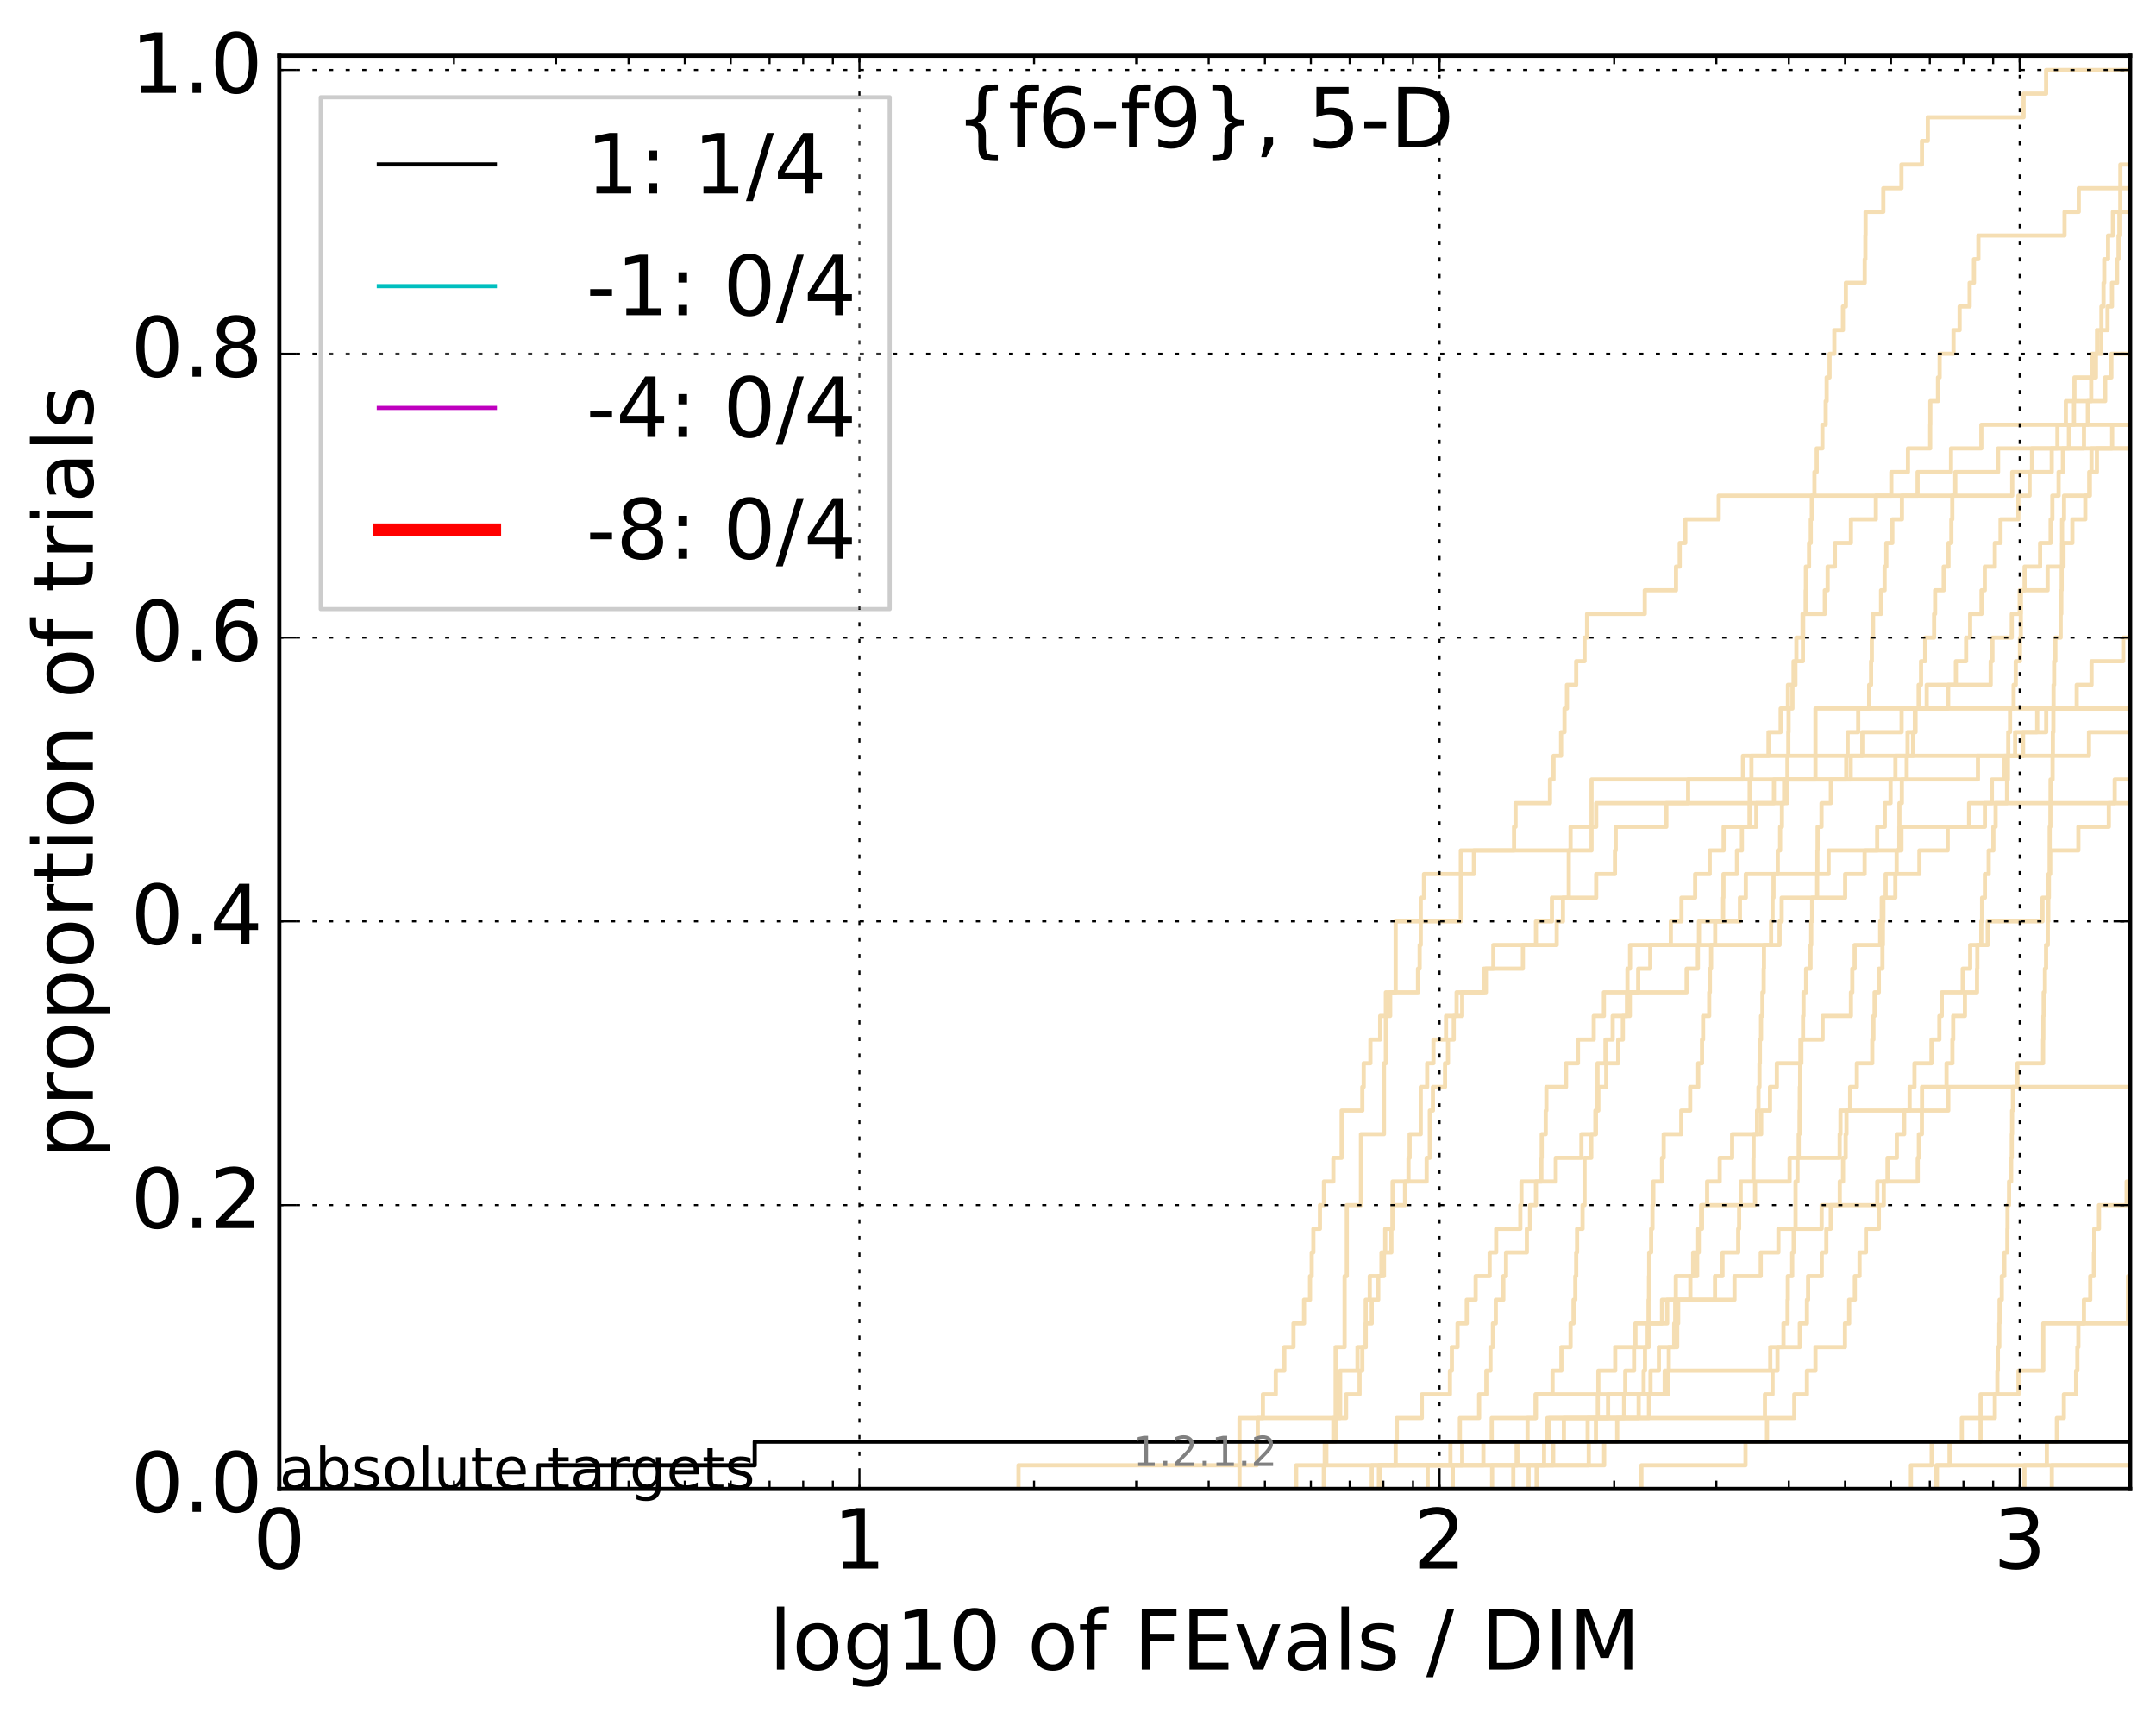 <?xml version="1.0" encoding="utf-8" standalone="no"?>
<!DOCTYPE svg PUBLIC "-//W3C//DTD SVG 1.1//EN"
  "http://www.w3.org/Graphics/SVG/1.1/DTD/svg11.dtd">
<!-- Created with matplotlib (http://matplotlib.org/) -->
<svg height="413pt" version="1.1" viewBox="0 0 520 413" width="520pt" xmlns="http://www.w3.org/2000/svg" xmlns:xlink="http://www.w3.org/1999/xlink">
 <defs>
  <style type="text/css">
*{stroke-linecap:butt;stroke-linejoin:round;stroke-miterlimit:100000;}
  </style>
 </defs>
 <g id="figure_1">
  <g id="patch_1">
   <path d="M 0 413.969 
L 520.962 413.969 
L 520.962 0 
L 0 0 
z
" style="fill:#ffffff;"/>
  </g>
  <g id="axes_1">
   <g id="patch_2">
    <path d="M 67.362 359.056 
L 513.763 359.056 
L 513.763 13.456 
L 67.362 13.456 
z
" style="fill:#ffffff;"/>
   </g>
   <g id="line2d_1">
    <path clip-path="url(#pf40f3d85d3)" d="M 364.988 359.056 
L 364.988 353.353 
L 365.977 353.353 
L 365.977 347.65 
L 368.426 347.65 
L 368.426 341.947 
L 370.366 341.947 
L 370.366 336.244 
L 374.458 336.244 
L 374.458 330.541 
L 376.593 330.541 
L 376.593 324.839 
L 378.801 324.839 
L 378.801 319.136 
L 379.519 319.136 
L 379.519 313.433 
L 379.946 313.433 
L 379.946 307.73 
L 380.158 307.73 
L 380.158 302.027 
L 380.37 302.027 
L 380.37 296.324 
L 381.693 296.324 
L 381.693 290.621 
L 382.174 290.621 
L 382.174 284.918 
L 382.174 284.918 
L 382.174 279.215 
L 383.792 279.215 
L 383.792 273.512 
L 384.913 273.512 
L 384.913 267.809 
L 385.239 267.809 
L 385.239 262.106 
L 385.304 262.106 
L 385.304 256.403 
L 387.221 256.403 
L 387.221 250.7 
L 388.958 250.7 
L 388.958 244.997 
L 392.404 244.997 
L 392.404 239.294 
L 406.79 239.294 
L 406.79 233.591 
L 409.509 233.591 
L 409.509 227.888 
L 409.77 227.888 
L 409.77 222.185 
L 419.643 222.185 
L 419.643 216.482 
L 421.065 216.482 
L 421.065 210.779 
L 441.036 210.779 
L 441.036 205.076 
L 458.602 205.076 
L 458.602 199.373 
L 478.731 199.373 
L 478.731 193.67 
L 478.731 193.67 
L 478.731 193.67 
L 513.763 193.67 
" style="fill:none;stroke:#f5deb3;stroke-linecap:square;"/>
   </g>
   <g id="line2d_2">
    <path clip-path="url(#pf40f3d85d3)" style="fill:none;stroke:#f5deb3;stroke-linecap:square;"/>
   </g>
   <g id="line2d_3">
    <path clip-path="url(#pf40f3d85d3)" d="M 245.643 359.056 
L 245.643 353.353 
L 303.107 353.353 
L 303.107 347.65 
L 303.357 347.65 
L 303.357 341.947 
L 304.595 341.947 
L 304.595 336.244 
L 307.699 336.244 
L 307.699 330.541 
L 309.76 330.541 
L 309.76 324.839 
L 311.969 324.839 
L 311.969 319.136 
L 314.52 319.136 
L 314.52 313.433 
L 315.959 313.433 
L 315.959 307.73 
L 316.364 307.73 
L 316.364 302.027 
L 316.767 302.027 
L 316.767 296.324 
L 318.35 296.324 
L 318.35 290.621 
L 319.319 290.621 
L 319.319 284.918 
L 321.584 284.918 
L 321.584 279.215 
L 323.589 279.215 
L 323.589 273.512 
L 323.589 273.512 
L 323.589 267.809 
L 328.577 267.809 
L 328.577 262.106 
L 328.906 262.106 
L 328.906 256.403 
L 330.526 256.403 
L 330.526 250.7 
L 332.879 250.7 
L 332.879 244.997 
L 335.292 244.997 
L 335.292 239.294 
L 342.004 239.294 
L 342.004 233.591 
L 342.4 233.591 
L 342.4 227.888 
L 342.662 227.888 
L 342.662 222.185 
L 342.662 222.185 
L 342.662 216.482 
L 343.443 216.482 
L 343.443 210.779 
L 355.484 210.779 
L 355.484 205.076 
L 365.169 205.076 
L 365.169 199.373 
L 365.529 199.373 
L 365.529 193.67 
L 373.834 193.67 
L 373.834 187.967 
L 374.691 187.967 
L 374.691 182.264 
L 376.518 182.264 
L 376.518 176.561 
L 377.338 176.561 
L 377.338 170.858 
L 377.927 170.858 
L 377.927 165.155 
L 380.158 165.155 
L 380.158 159.452 
L 382.174 159.452 
L 382.174 153.749 
L 382.786 153.749 
L 382.786 148.046 
L 396.696 148.046 
L 396.696 142.343 
L 404.229 142.343 
L 404.229 136.641 
L 405.126 136.641 
L 405.126 130.938 
L 406.47 130.938 
L 406.47 125.235 
L 414.527 125.235 
L 414.527 119.532 
L 462.497 119.532 
L 462.497 113.829 
L 470.559 113.829 
L 470.559 108.126 
L 477.874 108.126 
L 477.874 102.423 
L 515.79 102.423 
L 515.79 96.72 
L 515.942 96.72 
L 515.942 91.017 
L 521.962 91.017 
" style="fill:none;stroke:#f5deb3;stroke-linecap:square;"/>
   </g>
   <g id="line2d_4">
    <path clip-path="url(#pf40f3d85d3)" d="M 319.319 359.056 
L 319.319 353.353 
L 383.19 353.353 
L 383.19 347.65 
L 384.913 347.65 
L 384.913 341.947 
L 395.225 341.947 
L 395.225 336.244 
L 396.427 336.244 
L 396.427 330.541 
L 396.75 330.541 
L 396.75 324.839 
L 397.392 324.839 
L 397.392 319.136 
L 397.604 319.136 
L 397.604 313.433 
L 397.71 313.433 
L 397.71 307.73 
L 397.763 307.73 
L 397.763 302.027 
L 398.237 302.027 
L 398.237 296.324 
L 398.551 296.324 
L 398.551 290.621 
L 398.76 290.621 
L 398.76 284.918 
L 400.856 284.918 
L 400.856 279.215 
L 401.257 279.215 
L 401.257 273.512 
L 405.5 273.512 
L 405.5 267.809 
L 407.65 267.809 
L 407.65 262.106 
L 409.596 262.106 
L 409.596 256.403 
L 410.503 256.403 
L 410.503 250.7 
L 410.76 250.7 
L 410.76 244.997 
L 412.236 244.997 
L 412.236 239.294 
L 412.403 239.294 
L 412.403 233.591 
L 412.693 233.591 
L 412.693 227.888 
L 413.678 227.888 
L 413.678 222.185 
L 415.601 222.185 
L 415.601 216.482 
L 415.68 216.482 
L 415.68 210.779 
L 418.938 210.779 
L 418.938 205.076 
L 420.121 205.076 
L 420.121 199.373 
L 421.96 199.373 
L 421.96 193.67 
L 421.995 193.67 
L 421.995 187.967 
L 422.42 187.967 
L 422.42 182.264 
L 426.542 182.264 
L 426.542 176.561 
L 429.467 176.561 
L 429.467 170.858 
L 431.23 170.858 
L 431.23 165.155 
L 433.033 165.155 
L 433.033 159.452 
L 434.841 159.452 
L 434.841 153.749 
L 434.898 153.749 
L 434.898 148.046 
L 440.121 148.046 
L 440.121 142.343 
L 440.802 142.343 
L 440.802 136.641 
L 442.548 136.641 
L 442.548 130.938 
L 446.421 130.938 
L 446.421 125.235 
L 452.43 125.235 
L 452.43 119.532 
L 456.163 119.532 
L 456.163 113.829 
L 460.175 113.829 
L 460.175 108.126 
L 465.536 108.126 
L 465.536 102.423 
L 465.571 102.423 
L 465.571 96.72 
L 467.414 96.72 
L 467.414 91.017 
L 467.816 91.017 
L 467.816 85.314 
L 471.162 85.314 
L 471.162 79.611 
L 472.63 79.611 
L 472.63 73.908 
L 475.049 73.908 
L 475.049 68.205 
L 476.093 68.205 
L 476.093 62.502 
L 477.162 62.502 
L 477.162 56.799 
L 497.939 56.799 
L 497.939 51.096 
L 501.369 51.096 
L 501.369 45.393 
L 514.091 45.393 
L 514.091 39.69 
L 521.962 39.69 
" style="fill:none;stroke:#f5deb3;stroke-linecap:square;"/>
   </g>
   <g id="line2d_5">
    <path clip-path="url(#pf40f3d85d3)" d="M 395.883 359.056 
L 395.883 353.353 
L 420.993 353.353 
L 420.993 347.65 
L 426.178 347.65 
L 426.178 341.947 
L 432.766 341.947 
L 432.766 336.244 
L 435.81 336.244 
L 435.81 330.541 
L 437.867 330.541 
L 437.867 324.839 
L 444.979 324.839 
L 444.979 319.136 
L 445.992 319.136 
L 445.992 313.433 
L 447.363 313.433 
L 447.363 307.73 
L 448.498 307.73 
L 448.498 302.027 
L 450.039 302.027 
L 450.039 296.324 
L 453.157 296.324 
L 453.157 290.621 
L 454.336 290.621 
L 454.336 284.918 
L 455.246 284.918 
L 455.246 279.215 
L 457.484 279.215 
L 457.484 273.512 
L 459.259 273.512 
L 459.259 267.809 
L 460.571 267.809 
L 460.571 262.106 
L 461.745 262.106 
L 461.745 256.403 
L 465.847 256.403 
L 465.847 250.7 
L 467.749 250.7 
L 467.749 244.997 
L 468.332 244.997 
L 468.332 239.294 
L 473.381 239.294 
L 473.381 233.591 
L 475.183 233.591 
L 475.183 227.888 
L 479.411 227.888 
L 479.411 222.185 
L 492.627 222.185 
L 492.627 216.482 
L 494.075 216.482 
L 494.075 210.779 
L 494.486 210.779 
L 494.486 205.076 
L 501.273 205.076 
L 501.273 199.373 
L 508.62 199.373 
L 508.62 193.67 
L 510.045 193.67 
L 510.045 187.967 
L 513.668 187.967 
L 513.668 182.264 
L 518.067 182.264 
L 518.067 176.561 
L 521.962 176.561 
" style="fill:none;stroke:#f5deb3;stroke-linecap:square;"/>
   </g>
   <g id="line2d_6"/>
   <g id="line2d_7">
    <path clip-path="url(#pf40f3d85d3)" d="M 370.614 359.056 
L 370.614 353.353 
L 374.613 353.353 
L 374.613 347.65 
L 377.19 347.65 
L 377.19 341.947 
L 425.679 341.947 
L 425.679 336.244 
L 427.522 336.244 
L 427.522 330.541 
L 428.709 330.541 
L 428.709 324.839 
L 430.154 324.839 
L 430.154 319.136 
L 431.139 319.136 
L 431.139 313.433 
L 431.2 313.433 
L 431.2 307.73 
L 432.258 307.73 
L 432.258 302.027 
L 432.617 302.027 
L 432.617 296.324 
L 433.062 296.324 
L 433.062 290.621 
L 433.062 290.621 
L 433.062 284.918 
L 433.534 284.918 
L 433.534 279.215 
L 433.827 279.215 
L 433.827 273.512 
L 434.031 273.512 
L 434.031 267.809 
L 434.089 267.809 
L 434.089 262.106 
L 434.176 262.106 
L 434.176 256.403 
L 434.466 256.403 
L 434.466 250.7 
L 434.87 250.7 
L 434.87 244.997 
L 434.984 244.997 
L 434.984 239.294 
L 435.612 239.294 
L 435.612 233.591 
L 436.68 233.591 
L 436.68 227.888 
L 436.847 227.888 
L 436.847 222.185 
L 437.069 222.185 
L 437.069 216.482 
L 438.276 216.482 
L 438.276 210.779 
L 438.33 210.779 
L 438.33 205.076 
L 438.384 205.076 
L 438.384 199.373 
L 439.326 199.373 
L 439.326 193.67 
L 441.578 193.67 
L 441.578 187.967 
L 445.294 187.967 
L 445.294 182.264 
L 445.632 182.264 
L 445.632 176.561 
L 448.176 176.561 
L 448.176 170.858 
L 450.817 170.858 
L 450.817 165.155 
L 451.279 165.155 
L 451.279 159.452 
L 451.454 159.452 
L 451.454 153.749 
L 451.759 153.749 
L 451.759 148.046 
L 453.686 148.046 
L 453.686 142.343 
L 454.544 142.343 
L 454.544 136.641 
L 454.958 136.641 
L 454.958 130.938 
L 456.405 130.938 
L 456.405 125.235 
L 458.718 125.235 
L 458.718 119.532 
L 485.323 119.532 
L 485.323 113.829 
L 490.1 113.829 
L 490.1 108.126 
L 496.226 108.126 
L 496.226 102.423 
L 498.253 102.423 
L 498.253 96.72 
L 507.743 96.72 
L 507.743 91.017 
L 509.239 91.017 
L 509.239 85.314 
L 515.547 85.314 
L 515.547 79.611 
L 521.962 79.611 
" style="fill:none;stroke:#f5deb3;stroke-linecap:square;"/>
   </g>
   <g id="line2d_8">
    <path clip-path="url(#pf40f3d85d3)" style="fill:none;stroke:#f5deb3;stroke-linecap:square;"/>
   </g>
   <g id="line2d_9">
    <path clip-path="url(#pf40f3d85d3)" d="M 330.845 359.056 
L 330.845 353.353 
L 357.774 353.353 
L 357.774 347.65 
L 373.204 347.65 
L 373.204 341.947 
L 397.71 341.947 
L 397.71 336.244 
L 401.506 336.244 
L 401.506 330.541 
L 402.493 330.541 
L 402.493 324.839 
L 403.8 324.839 
L 403.8 319.136 
L 404.039 319.136 
L 404.039 313.433 
L 413.637 313.433 
L 413.637 307.73 
L 415.443 307.73 
L 415.443 302.027 
L 419.236 302.027 
L 419.236 296.324 
L 419.458 296.324 
L 419.458 290.621 
L 419.827 290.621 
L 419.827 284.918 
L 422.911 284.918 
L 422.911 279.215 
L 422.946 279.215 
L 422.946 273.512 
L 423.779 273.512 
L 423.779 267.809 
L 424.123 267.809 
L 424.123 262.106 
L 424.362 262.106 
L 424.362 256.403 
L 424.464 256.403 
L 424.464 250.7 
L 424.737 250.7 
L 424.737 244.997 
L 425.075 244.997 
L 425.075 239.294 
L 425.378 239.294 
L 425.378 233.591 
L 425.445 233.591 
L 425.445 227.888 
L 427.164 227.888 
L 427.164 222.185 
L 427.522 222.185 
L 427.522 216.482 
L 427.748 216.482 
L 427.748 210.779 
L 428.773 210.779 
L 428.773 205.076 
L 429.342 205.076 
L 429.342 199.373 
L 429.78 199.373 
L 429.78 193.67 
L 431.047 193.67 
L 431.047 187.967 
L 431.108 187.967 
L 431.108 182.264 
L 431.322 182.264 
L 431.322 176.561 
L 431.383 176.561 
L 431.383 170.858 
L 432.318 170.858 
L 432.318 165.155 
L 432.587 165.155 
L 432.587 159.452 
L 433.269 159.452 
L 433.269 153.749 
L 434.755 153.749 
L 434.755 148.046 
L 435.498 148.046 
L 435.498 142.343 
L 435.555 142.343 
L 435.555 136.641 
L 436.317 136.641 
L 436.317 130.938 
L 436.736 130.938 
L 436.736 125.235 
L 436.986 125.235 
L 436.986 119.532 
L 437.621 119.532 
L 437.621 113.829 
L 438.167 113.829 
L 438.167 108.126 
L 439.539 108.126 
L 439.539 102.423 
L 440.331 102.423 
L 440.331 96.72 
L 440.567 96.72 
L 440.567 91.017 
L 441.269 91.017 
L 441.269 85.314 
L 442.421 85.314 
L 442.421 79.611 
L 444.491 79.611 
L 444.491 73.908 
L 445.197 73.908 
L 445.197 68.205 
L 449.747 68.205 
L 449.747 62.502 
L 449.904 62.502 
L 449.904 56.799 
L 449.949 56.799 
L 449.949 51.096 
L 454.231 51.096 
L 454.231 45.393 
L 458.602 45.393 
L 458.602 39.69 
L 463.545 39.69 
L 463.545 33.987 
L 464.961 33.987 
L 464.961 28.284 
L 488.064 28.284 
L 488.064 22.581 
L 493.498 22.581 
L 493.498 16.878 
L 493.498 16.878 
L 493.498 16.878 
L 513.763 16.878 
" style="fill:none;stroke:#f5deb3;stroke-linecap:square;"/>
   </g>
   <g id="line2d_10">
    <path clip-path="url(#pf40f3d85d3)" style="fill:none;stroke:#f5deb3;stroke-linecap:square;"/>
   </g>
   <g id="line2d_11">
    <path clip-path="url(#pf40f3d85d3)" d="M 332.879 359.056 
L 332.879 353.353 
L 386.906 353.353 
L 386.906 347.65 
L 390.048 347.65 
L 390.048 341.947 
L 391.707 341.947 
L 391.707 336.244 
L 398.08 336.244 
L 398.08 330.541 
L 400.098 330.541 
L 400.098 324.839 
L 404.514 324.839 
L 404.514 319.136 
L 404.75 319.136 
L 404.75 313.433 
L 407.695 313.433 
L 407.695 307.73 
L 408.365 307.73 
L 408.365 302.027 
L 409.726 302.027 
L 409.726 296.324 
L 410.503 296.324 
L 410.503 290.621 
L 423.295 290.621 
L 423.295 284.918 
L 431.626 284.918 
L 431.626 279.215 
L 443.701 279.215 
L 443.701 273.512 
L 443.899 273.512 
L 443.899 267.809 
L 469.901 267.809 
L 469.901 262.106 
L 521.962 262.106 
" style="fill:none;stroke:#f5deb3;stroke-linecap:square;"/>
   </g>
   <g id="line2d_12">
    <path clip-path="url(#pf40f3d85d3)" d="M 312.617 359.056 
L 312.617 353.353 
L 319.894 353.353 
L 319.894 347.65 
L 322.137 347.65 
L 322.137 341.947 
L 323.229 341.947 
L 323.229 336.244 
L 323.229 336.244 
L 323.229 330.541 
L 327.41 330.541 
L 327.41 324.839 
L 329.397 324.839 
L 329.397 319.136 
L 329.397 319.136 
L 329.397 313.433 
L 330.366 313.433 
L 330.366 307.73 
L 333.186 307.73 
L 333.186 302.027 
L 334.097 302.027 
L 334.097 296.324 
L 335.88 296.324 
L 335.88 290.621 
L 335.88 290.621 
L 335.88 284.918 
L 344.086 284.918 
L 344.086 279.215 
L 344.849 279.215 
L 344.849 273.512 
L 344.849 273.512 
L 344.849 267.809 
L 345.602 267.809 
L 345.602 262.106 
L 348.525 262.106 
L 348.525 256.403 
L 349.235 256.403 
L 349.235 250.7 
L 350.629 250.7 
L 350.629 244.997 
L 352.662 244.997 
L 352.662 239.294 
L 358.383 239.294 
L 358.383 233.591 
L 360.177 233.591 
L 360.177 227.888 
L 370.449 227.888 
L 370.449 222.185 
L 374.303 222.185 
L 374.303 216.482 
L 378.366 216.482 
L 378.366 210.779 
L 378.366 210.779 
L 378.366 205.076 
L 378.801 205.076 
L 378.801 199.373 
L 384.979 199.373 
L 384.979 193.67 
L 430.309 193.67 
L 430.309 187.967 
L 446.373 187.967 
L 446.373 182.264 
L 503.837 182.264 
L 503.837 176.561 
L 521.962 176.561 
" style="fill:none;stroke:#f5deb3;stroke-linecap:square;"/>
   </g>
   <g id="line2d_13">
    <path clip-path="url(#pf40f3d85d3)" d="M 460.89 359.056 
L 460.89 353.353 
L 465.899 353.353 
L 465.899 347.65 
L 477.689 347.65 
L 477.689 341.947 
L 477.689 341.947 
L 477.689 336.244 
L 486.831 336.244 
L 486.831 330.541 
L 492.816 330.541 
L 492.816 324.839 
L 492.816 324.839 
L 492.816 319.136 
L 513.243 319.136 
L 513.243 313.433 
L 513.243 313.433 
L 513.243 307.73 
L 516.416 307.73 
L 516.416 302.027 
L 516.416 302.027 
L 516.416 296.324 
L 521.247 296.324 
L 521.247 290.621 
L 521.962 290.621 
" style="fill:none;stroke:#f5deb3;stroke-linecap:square;"/>
   </g>
   <g id="line2d_14">
    <path clip-path="url(#pf40f3d85d3)" d="M 359.881 359.056 
L 359.881 353.353 
L 365.798 353.353 
L 365.798 347.65 
L 382.921 347.65 
L 382.921 341.947 
L 387.847 341.947 
L 387.847 336.244 
L 391.998 336.244 
L 391.998 330.541 
L 394.112 330.541 
L 394.112 324.839 
L 397.657 324.839 
L 397.657 319.136 
L 402.1 319.136 
L 402.1 313.433 
L 404.182 313.433 
L 404.182 307.73 
L 409.334 307.73 
L 409.334 302.027 
L 409.596 302.027 
L 409.596 296.324 
L 410.288 296.324 
L 410.288 290.621 
L 411.734 290.621 
L 411.734 284.918 
L 414.767 284.918 
L 414.767 279.215 
L 417.77 279.215 
L 417.77 273.512 
L 424.77 273.512 
L 424.77 267.809 
L 426.903 267.809 
L 426.903 262.106 
L 428.55 262.106 
L 428.55 256.403 
L 434.234 256.403 
L 434.234 250.7 
L 439.592 250.7 
L 439.592 244.997 
L 446.421 244.997 
L 446.421 239.294 
L 446.752 239.294 
L 446.752 233.591 
L 447.316 233.591 
L 447.316 227.888 
L 453.475 227.888 
L 453.475 222.185 
L 453.854 222.185 
L 453.854 216.482 
L 454.793 216.482 
L 454.793 210.779 
L 462.933 210.779 
L 462.933 205.076 
L 469.755 205.076 
L 469.755 199.373 
L 474.916 199.373 
L 474.916 193.67 
L 480.41 193.67 
L 480.41 187.967 
L 483.428 187.967 
L 483.428 182.264 
L 487.944 182.264 
L 487.944 176.561 
L 491.348 176.561 
L 491.348 170.858 
L 500.877 170.858 
L 500.877 165.155 
L 504.453 165.155 
L 504.453 159.452 
L 512.093 159.452 
L 512.093 153.749 
L 519.888 153.749 
L 519.888 148.046 
L 521.962 148.046 
" style="fill:none;stroke:#f5deb3;stroke-linecap:square;"/>
   </g>
   <g id="line2d_15">
    <path clip-path="url(#pf40f3d85d3)" style="fill:none;stroke:#f5deb3;stroke-linecap:square;"/>
   </g>
   <g id="line2d_16">
    <path clip-path="url(#pf40f3d85d3)" style="fill:none;stroke:#f5deb3;stroke-linecap:square;"/>
   </g>
   <g id="line2d_17">
    <path clip-path="url(#pf40f3d85d3)" d="M 467.026 359.056 
L 467.026 353.353 
L 493.662 353.353 
L 493.662 347.65 
L 496.09 347.65 
L 496.09 341.947 
L 497.776 341.947 
L 497.776 336.244 
L 500.732 336.244 
L 500.732 330.541 
L 501.032 330.541 
L 501.032 324.839 
L 501.273 324.839 
L 501.273 319.136 
L 502.616 319.136 
L 502.616 313.433 
L 504.141 313.433 
L 504.141 307.73 
L 505.017 307.73 
L 505.017 302.027 
L 505.107 302.027 
L 505.107 296.324 
L 506.245 296.324 
L 506.245 290.621 
L 512.918 290.621 
L 512.918 284.918 
L 513.786 284.918 
L 513.786 279.215 
L 521.962 279.215 
" style="fill:none;stroke:#f5deb3;stroke-linecap:square;"/>
   </g>
   <g id="line2d_18">
    <path clip-path="url(#pf40f3d85d3)" d="M 319.319 359.056 
L 319.319 353.353 
L 319.511 353.353 
L 319.511 347.65 
L 321.584 347.65 
L 321.584 341.947 
L 324.655 341.947 
L 324.655 336.244 
L 327.912 336.244 
L 327.912 330.541 
L 328.577 330.541 
L 328.577 324.839 
L 329.397 324.839 
L 329.397 319.136 
L 330.845 319.136 
L 330.845 313.433 
L 332.416 313.433 
L 332.416 307.73 
L 333.795 307.73 
L 333.795 302.027 
L 335.587 302.027 
L 335.587 296.324 
L 335.88 296.324 
L 335.88 290.621 
L 338.88 290.621 
L 338.88 284.918 
L 339.711 284.918 
L 339.711 279.215 
L 339.985 279.215 
L 339.985 273.512 
L 342.662 273.512 
L 342.662 267.809 
L 342.662 267.809 
L 342.662 262.106 
L 344.214 262.106 
L 344.214 256.403 
L 345.727 256.403 
L 345.727 250.7 
L 348.763 250.7 
L 348.763 244.997 
L 351.314 244.997 
L 351.314 239.294 
L 357.876 239.294 
L 357.876 233.591 
L 367.301 233.591 
L 367.301 227.888 
L 375.459 227.888 
L 375.459 222.185 
L 376.967 222.185 
L 376.967 216.482 
L 384.979 216.482 
L 384.979 210.779 
L 389.505 210.779 
L 389.505 205.076 
L 389.687 205.076 
L 389.687 199.373 
L 401.903 199.373 
L 401.903 193.67 
L 407.153 193.67 
L 407.153 187.967 
L 420.377 187.967 
L 420.377 182.264 
L 449.16 182.264 
L 449.16 176.561 
L 458.641 176.561 
L 458.641 170.858 
L 469.868 170.858 
L 469.868 165.155 
L 471.728 165.155 
L 471.728 159.452 
L 474.198 159.452 
L 474.198 153.749 
L 475.168 153.749 
L 475.168 148.046 
L 477.916 148.046 
L 477.916 142.343 
L 478.703 142.343 
L 478.703 136.641 
L 481.125 136.641 
L 481.125 130.938 
L 482.504 130.938 
L 482.504 125.235 
L 486.807 125.235 
L 486.807 119.532 
L 489.507 119.532 
L 489.507 113.829 
L 494.851 113.829 
L 494.851 108.126 
L 520.192 108.126 
L 520.192 102.423 
L 520.192 102.423 
" style="fill:none;stroke:#f5deb3;stroke-linecap:square;"/>
   </g>
   <g id="line2d_19">
    <path clip-path="url(#pf40f3d85d3)" d="M 0 0 
" style="fill:none;stroke:#f5deb3;stroke-linecap:square;"/>
   </g>
   <g id="line2d_20">
    <path clip-path="url(#pf40f3d85d3)" d="M 344.341 359.056 
L 344.341 353.353 
L 349.82 353.353 
L 349.82 347.65 
L 352.104 347.65 
L 352.104 341.947 
L 356.744 341.947 
L 356.744 336.244 
L 358.484 336.244 
L 358.484 330.541 
L 359.485 330.541 
L 359.485 324.839 
L 360.078 324.839 
L 360.078 319.136 
L 360.763 319.136 
L 360.763 313.433 
L 362.583 313.433 
L 362.583 307.73 
L 363.239 307.73 
L 363.239 302.027 
L 368.254 302.027 
L 368.254 296.324 
L 369.023 296.324 
L 369.023 290.621 
L 370.449 290.621 
L 370.449 284.918 
L 371.761 284.918 
L 371.761 279.215 
L 371.842 279.215 
L 371.842 273.512 
L 372.806 273.512 
L 372.806 267.809 
L 372.966 267.809 
L 372.966 262.106 
L 377.707 262.106 
L 377.707 256.403 
L 380.581 256.403 
L 380.581 250.7 
L 384.388 250.7 
L 384.388 244.997 
L 386.843 244.997 
L 386.843 239.294 
L 392.519 239.294 
L 392.519 233.591 
L 393.15 233.591 
L 393.15 227.888 
L 402.98 227.888 
L 402.98 222.185 
L 405.546 222.185 
L 405.546 216.482 
L 408.851 216.482 
L 408.851 210.779 
L 412.361 210.779 
L 412.361 205.076 
L 415.719 205.076 
L 415.719 199.373 
L 423.606 199.373 
L 423.606 193.67 
L 427.845 193.67 
L 427.845 187.967 
L 477.047 187.967 
L 477.047 182.264 
L 486.02 182.264 
L 486.02 176.561 
L 493.52 176.561 
L 493.52 170.858 
L 513.974 170.858 
L 513.974 165.155 
L 517.266 165.155 
L 517.266 159.452 
L 521.962 159.452 
" style="fill:none;stroke:#f5deb3;stroke-linecap:square;"/>
   </g>
   <g id="line2d_21"/>
   <g id="line2d_22">
    <path clip-path="url(#pf40f3d85d3)" d="M 332.571 359.056 
L 332.571 353.353 
L 336.608 353.353 
L 336.608 347.65 
L 336.897 347.65 
L 336.897 341.947 
L 342.924 341.947 
L 342.924 336.244 
L 349.703 336.244 
L 349.703 330.541 
L 350.168 330.541 
L 350.168 324.839 
L 351.541 324.839 
L 351.541 319.136 
L 353.763 319.136 
L 353.763 313.433 
L 355.907 313.433 
L 355.907 307.73 
L 359.287 307.73 
L 359.287 302.027 
L 360.86 302.027 
L 360.86 296.324 
L 366.687 296.324 
L 366.687 290.621 
L 366.951 290.621 
L 366.951 284.918 
L 375.23 284.918 
L 375.23 279.215 
L 381.417 279.215 
L 381.417 273.512 
L 384.783 273.512 
L 384.783 267.809 
L 385.499 267.809 
L 385.499 262.106 
L 387.41 262.106 
L 387.41 256.403 
L 390.288 256.403 
L 390.288 250.7 
L 391.414 250.7 
L 391.414 244.997 
L 393.093 244.997 
L 393.093 239.294 
L 395.115 239.294 
L 395.115 233.591 
L 398.027 233.591 
L 398.027 227.888 
L 429.216 227.888 
L 429.216 222.185 
L 429.718 222.185 
L 429.718 216.482 
L 445.027 216.482 
L 445.027 210.779 
L 449.725 210.779 
L 449.725 205.076 
L 452.752 205.076 
L 452.752 199.373 
L 454.585 199.373 
L 454.585 193.67 
L 455.981 193.67 
L 455.981 187.967 
L 457.146 187.967 
L 457.146 182.264 
L 460.08 182.264 
L 460.08 176.561 
L 462.003 176.561 
L 462.003 170.858 
L 464.698 170.858 
L 464.698 165.155 
L 480.124 165.155 
L 480.124 159.452 
L 480.545 159.452 
L 480.545 153.749 
L 485.21 153.749 
L 485.21 148.046 
L 487.123 148.046 
L 487.123 142.343 
L 493.858 142.343 
L 493.858 136.641 
L 497.684 136.641 
L 497.684 130.938 
L 499.831 130.938 
L 499.831 125.235 
L 502.945 125.235 
L 502.945 119.532 
L 504.049 119.532 
L 504.049 113.829 
L 505.746 113.829 
L 505.746 108.126 
L 509.425 108.126 
L 509.425 102.423 
L 521.962 102.423 
" style="fill:none;stroke:#f5deb3;stroke-linecap:square;"/>
   </g>
   <g id="line2d_23">
    <path clip-path="url(#pf40f3d85d3)" d="M 494.872 359.056 
L 494.872 353.353 
L 521.962 353.353 
" style="fill:none;stroke:#f5deb3;stroke-linecap:square;"/>
   </g>
   <g id="line2d_24">
    <path clip-path="url(#pf40f3d85d3)" d="M 368.682 359.056 
L 368.682 353.353 
L 372.406 353.353 
L 372.406 347.65 
L 373.677 347.65 
L 373.677 341.947 
L 385.369 341.947 
L 385.369 336.244 
L 385.499 336.244 
L 385.499 330.541 
L 389.566 330.541 
L 389.566 324.839 
L 394.448 324.839 
L 394.448 319.136 
L 400.856 319.136 
L 400.856 313.433 
L 418.338 313.433 
L 418.338 307.73 
L 424.669 307.73 
L 424.669 302.027 
L 428.931 302.027 
L 428.931 296.324 
L 439.352 296.324 
L 439.352 290.621 
L 452.773 290.621 
L 452.773 284.918 
L 462.533 284.918 
L 462.533 279.215 
L 462.806 279.215 
L 462.806 273.512 
L 463.527 273.512 
L 463.527 267.809 
L 463.563 267.809 
L 463.563 262.106 
L 469.48 262.106 
L 469.48 256.403 
L 470.893 256.403 
L 470.893 250.7 
L 471.083 250.7 
L 471.083 244.997 
L 473.912 244.997 
L 473.912 239.294 
L 476.832 239.294 
L 476.832 233.591 
L 476.904 233.591 
L 476.904 227.888 
L 477.859 227.888 
L 477.859 222.185 
L 478.057 222.185 
L 478.057 216.482 
L 478.731 216.482 
L 478.731 210.779 
L 479.645 210.779 
L 479.645 205.076 
L 480.775 205.076 
L 480.775 199.373 
L 481.312 199.373 
L 481.312 193.67 
L 484.07 193.67 
L 484.07 187.967 
L 484.275 187.967 
L 484.275 182.264 
L 484.364 182.264 
L 484.364 176.561 
L 484.795 176.561 
L 484.795 170.858 
L 485.66 170.858 
L 485.66 165.155 
L 486.168 165.155 
L 486.168 159.452 
L 487.184 159.452 
L 487.184 153.749 
L 487.39 153.749 
L 487.39 148.046 
L 487.414 148.046 
L 487.414 142.343 
L 488.303 142.343 
L 488.303 136.641 
L 492.047 136.641 
L 492.047 130.938 
L 494.582 130.938 
L 494.582 125.235 
L 495 125.235 
L 495 119.532 
L 496.508 119.532 
L 496.508 113.829 
L 497.541 113.829 
L 497.541 108.126 
L 498.997 108.126 
L 498.997 102.423 
L 500.224 102.423 
L 500.224 96.72 
L 500.332 96.72 
L 500.332 91.017 
L 505.513 91.017 
L 505.513 85.314 
L 506.792 85.314 
L 506.792 79.611 
L 508.312 79.611 
L 508.312 73.908 
L 509.383 73.908 
L 509.383 68.205 
L 510.617 68.205 
L 510.617 62.502 
L 510.971 62.502 
L 510.971 56.799 
L 511.168 56.799 
L 511.168 51.096 
L 511.388 51.096 
L 511.388 45.393 
L 511.405 45.393 
L 511.405 39.69 
L 521.962 39.69 
" style="fill:none;stroke:#f5deb3;stroke-linecap:square;"/>
   </g>
   <g id="line2d_25">
    <path clip-path="url(#pf40f3d85d3)" style="fill:none;stroke:#f5deb3;stroke-linecap:square;"/>
   </g>
   <g id="line2d_26">
    <path clip-path="url(#pf40f3d85d3)" d="M 467.161 359.056 
L 467.161 353.353 
L 470.206 353.353 
L 470.206 347.65 
L 473.167 347.65 
L 473.167 341.947 
L 481.125 341.947 
L 481.125 336.244 
L 481.739 336.244 
L 481.739 330.541 
L 481.858 330.541 
L 481.858 324.839 
L 482.202 324.839 
L 482.202 319.136 
L 482.268 319.136 
L 482.268 313.433 
L 482.805 313.433 
L 482.805 307.73 
L 483.415 307.73 
L 483.415 302.027 
L 484.147 302.027 
L 484.147 296.324 
L 484.185 296.324 
L 484.185 290.621 
L 484.554 290.621 
L 484.554 284.918 
L 485.059 284.918 
L 485.059 279.215 
L 485.21 279.215 
L 485.21 273.512 
L 485.285 273.512 
L 485.285 267.809 
L 485.485 267.809 
L 485.485 262.106 
L 486.574 262.106 
L 486.574 256.403 
L 492.771 256.403 
L 492.771 250.7 
L 492.827 250.7 
L 492.827 244.997 
L 492.904 244.997 
L 492.904 239.294 
L 493.213 239.294 
L 493.213 233.591 
L 493.487 233.591 
L 493.487 227.888 
L 493.901 227.888 
L 493.901 222.185 
L 494.021 222.185 
L 494.021 216.482 
L 494.162 216.482 
L 494.162 210.779 
L 494.345 210.779 
L 494.345 205.076 
L 494.356 205.076 
L 494.356 199.373 
L 494.529 199.373 
L 494.529 193.67 
L 494.561 193.67 
L 494.561 187.967 
L 495.054 187.967 
L 495.054 182.264 
L 495.118 182.264 
L 495.118 176.561 
L 495.245 176.561 
L 495.245 170.858 
L 495.288 170.858 
L 495.288 165.155 
L 495.426 165.155 
L 495.426 159.452 
L 495.722 159.452 
L 495.722 153.749 
L 497.006 153.749 
L 497.006 148.046 
L 497.161 148.046 
L 497.161 142.343 
L 497.253 142.343 
L 497.253 136.641 
L 497.325 136.641 
L 497.325 130.938 
L 497.346 130.938 
L 497.346 125.235 
L 497.816 125.235 
L 497.816 119.532 
L 503.893 119.532 
L 503.893 113.829 
L 504.444 113.829 
L 504.444 108.126 
L 513.919 108.126 
L 513.919 102.423 
L 514.052 102.423 
L 514.052 96.72 
L 521.962 96.72 
" style="fill:none;stroke:#f5deb3;stroke-linecap:square;"/>
   </g>
   <g id="line2d_27"/>
   <g id="line2d_28">
    <path clip-path="url(#pf40f3d85d3)" d="M 350.399 359.056 
L 350.399 353.353 
L 352.662 353.353 
L 352.662 347.65 
L 359.783 347.65 
L 359.783 341.947 
L 370.449 341.947 
L 370.449 336.244 
L 402.346 336.244 
L 402.346 330.541 
L 426.968 330.541 
L 426.968 324.839 
L 434.089 324.839 
L 434.089 319.136 
L 435.81 319.136 
L 435.81 313.433 
L 436.092 313.433 
L 436.092 307.73 
L 439.379 307.73 
L 439.379 302.027 
L 440.489 302.027 
L 440.489 296.324 
L 441.553 296.324 
L 441.553 290.621 
L 443.726 290.621 
L 443.726 284.918 
L 444.515 284.918 
L 444.515 279.215 
L 445.149 279.215 
L 445.149 273.512 
L 445.343 273.512 
L 445.343 267.809 
L 446.23 267.809 
L 446.23 262.106 
L 447.852 262.106 
L 447.852 256.403 
L 451.563 256.403 
L 451.563 250.7 
L 451.846 250.7 
L 451.846 244.997 
L 452.128 244.997 
L 452.128 239.294 
L 453.157 239.294 
L 453.157 233.591 
L 454.022 233.591 
L 454.022 227.888 
L 454.127 227.888 
L 454.127 222.185 
L 454.252 222.185 
L 454.252 216.482 
L 457.127 216.482 
L 457.127 210.779 
L 457.444 210.779 
L 457.444 205.076 
L 458.094 205.076 
L 458.094 199.373 
L 458.114 199.373 
L 458.114 193.67 
L 458.699 193.67 
L 458.699 187.967 
L 459.871 187.967 
L 459.871 182.264 
L 461.412 182.264 
L 461.412 176.561 
L 461.837 176.561 
L 461.837 170.858 
L 462.751 170.858 
L 462.751 165.155 
L 463.329 165.155 
L 463.329 159.452 
L 464.328 159.452 
L 464.328 153.749 
L 466.482 153.749 
L 466.482 148.046 
L 466.721 148.046 
L 466.721 142.343 
L 468.793 142.343 
L 468.793 136.641 
L 469.949 136.641 
L 469.949 130.938 
L 470.638 130.938 
L 470.638 125.235 
L 470.861 125.235 
L 470.861 119.532 
L 471.587 119.532 
L 471.587 113.829 
L 481.911 113.829 
L 481.911 108.126 
L 502.625 108.126 
L 502.625 102.423 
L 503.56 102.423 
L 503.56 96.72 
L 504.38 96.72 
L 504.38 91.017 
L 504.571 91.017 
L 504.571 85.314 
L 505.781 85.314 
L 505.781 79.611 
L 506.836 79.611 
L 506.836 73.908 
L 507.344 73.908 
L 507.344 68.205 
L 507.518 68.205 
L 507.518 62.502 
L 508.44 62.502 
L 508.44 56.799 
L 509.601 56.799 
L 509.601 51.096 
L 521.962 51.096 
" style="fill:none;stroke:#f5deb3;stroke-linecap:square;"/>
   </g>
   <g id="line2d_29">
    <path clip-path="url(#pf40f3d85d3)" d="M 298.95 359.056 
L 298.95 353.353 
L 298.95 353.353 
L 298.95 347.65 
L 298.95 347.65 
L 298.95 341.947 
L 322.137 341.947 
L 322.137 336.244 
L 322.137 336.244 
L 322.137 330.541 
L 322.137 330.541 
L 322.137 324.839 
L 324.302 324.839 
L 324.302 319.136 
L 324.302 319.136 
L 324.302 313.433 
L 324.302 313.433 
L 324.302 307.73 
L 324.831 307.73 
L 324.831 302.027 
L 324.831 302.027 
L 324.831 296.324 
L 324.831 296.324 
L 324.831 290.621 
L 328.245 290.621 
L 328.245 284.918 
L 328.245 284.918 
L 328.245 279.215 
L 328.245 279.215 
L 328.245 273.512 
L 333.795 273.512 
L 333.795 267.809 
L 333.795 267.809 
L 333.795 262.106 
L 333.795 262.106 
L 333.795 256.403 
L 334.248 256.403 
L 334.248 250.7 
L 334.248 250.7 
L 334.248 244.997 
L 334.248 244.997 
L 334.248 239.294 
L 336.608 239.294 
L 336.608 233.591 
L 336.608 233.591 
L 336.608 227.888 
L 336.608 227.888 
L 336.608 222.185 
L 352.328 222.185 
L 352.328 216.482 
L 352.328 216.482 
L 352.328 210.779 
L 352.328 210.779 
L 352.328 205.076 
L 383.859 205.076 
L 383.859 199.373 
L 383.859 199.373 
L 383.859 193.67 
L 383.859 193.67 
L 383.859 187.967 
L 437.867 187.967 
L 437.867 182.264 
L 437.867 182.264 
L 437.867 176.561 
L 437.867 176.561 
L 437.867 170.858 
L 521.962 170.858 
" style="fill:none;stroke:#f5deb3;stroke-linecap:square;"/>
   </g>
   <g id="line2d_30">
    <path clip-path="url(#pf40f3d85d3)" d="M 488.267 359.056 
L 488.267 353.353 
L 521.962 353.353 
" style="fill:none;stroke:#f5deb3;stroke-linecap:square;"/>
   </g>
   <g id="line2d_31">
    <path clip-path="url(#pf40f3d85d3)" d="M 129.929 359.056 
L 129.929 353.353 
L 182.033 353.353 
L 182.033 347.65 
L 182.033 347.65 
L 182.033 347.65 
L 513.763 347.65 
" style="fill:none;stroke:#000000;stroke-linecap:square;"/>
   </g>
   <g id="line2d_32"/>
   <g id="line2d_33"/>
   <g id="line2d_34"/>
   <g id="line2d_35"/>
   <g id="line2d_36">
    <path clip-path="url(#pf40f3d85d3)" d="M 513.763 359.056 
L 513.763 13.456 
" style="fill:none;stroke:#000000;stroke-linecap:square;"/>
   </g>
   <g id="patch_3">
    <path d="M 67.362 13.456 
L 513.763 13.456 
" style="fill:none;stroke:#000000;stroke-linecap:square;stroke-linejoin:miter;"/>
   </g>
   <g id="patch_4">
    <path d="M 513.763 359.056 
L 513.763 13.456 
" style="fill:none;stroke:#000000;stroke-linecap:square;stroke-linejoin:miter;"/>
   </g>
   <g id="patch_5">
    <path d="M 67.362 359.056 
L 513.763 359.056 
" style="fill:none;stroke:#000000;stroke-linecap:square;stroke-linejoin:miter;"/>
   </g>
   <g id="patch_6">
    <path d="M 67.362 359.056 
L 67.362 13.456 
" style="fill:none;stroke:#000000;stroke-linecap:square;stroke-linejoin:miter;"/>
   </g>
   <g id="matplotlib.axis_1">
    <g id="xtick_1">
     <g id="line2d_37">
      <path clip-path="url(#pf40f3d85d3)" d="M 67.362 359.056 
L 67.362 13.456 
" style="fill:none;stroke:#000000;stroke-dasharray:1,3;stroke-dashoffset:0.0;stroke-width:0.5;"/>
     </g>
     <g id="line2d_38">
      <defs>
       <path d="M 0 0 
L 0 -4 
" id="m6aac1637ee" style="stroke:#000000;stroke-width:0.5;"/>
      </defs>
      <g>
       <use style="stroke:#000000;stroke-width:0.5;" x="67.362" xlink:href="#m6aac1637ee" y="359.056"/>
      </g>
     </g>
     <g id="line2d_39">
      <defs>
       <path d="M 0 0 
L 0 4 
" id="m290ee7ca45" style="stroke:#000000;stroke-width:0.5;"/>
      </defs>
      <g>
       <use style="stroke:#000000;stroke-width:0.5;" x="67.362" xlink:href="#m290ee7ca45" y="13.456"/>
      </g>
     </g>
     <g id="text_1">
      <!-- 0 -->
      <defs>
       <path d="M 31.781 66.406 
Q 24.172 66.406 20.328 58.906 
Q 16.5 51.422 16.5 36.375 
Q 16.5 21.391 20.328 13.891 
Q 24.172 6.391 31.781 6.391 
Q 39.453 6.391 43.281 13.891 
Q 47.125 21.391 47.125 36.375 
Q 47.125 51.422 43.281 58.906 
Q 39.453 66.406 31.781 66.406 
M 31.781 74.219 
Q 44.047 74.219 50.516 64.516 
Q 56.984 54.828 56.984 36.375 
Q 56.984 17.969 50.516 8.266 
Q 44.047 -1.422 31.781 -1.422 
Q 19.531 -1.422 13.062 8.266 
Q 6.594 17.969 6.594 36.375 
Q 6.594 54.828 13.062 64.516 
Q 19.531 74.219 31.781 74.219 
" id="BitstreamVeraSans-Roman-30"/>
      </defs>
      <g transform="translate(61.0 378.253)scale(0.2 -0.2)">
       <use xlink:href="#BitstreamVeraSans-Roman-30"/>
      </g>
     </g>
    </g>
    <g id="xtick_2">
     <g id="line2d_40">
      <path clip-path="url(#pf40f3d85d3)" d="M 207.283 359.056 
L 207.283 13.456 
" style="fill:none;stroke:#000000;stroke-dasharray:1,3;stroke-dashoffset:0.0;stroke-width:0.5;"/>
     </g>
     <g id="line2d_41">
      <g>
       <use style="stroke:#000000;stroke-width:0.5;" x="207.283" xlink:href="#m6aac1637ee" y="359.056"/>
      </g>
     </g>
     <g id="line2d_42">
      <g>
       <use style="stroke:#000000;stroke-width:0.5;" x="207.283" xlink:href="#m290ee7ca45" y="13.456"/>
      </g>
     </g>
     <g id="text_2">
      <!-- 1 -->
      <defs>
       <path d="M 12.406 8.297 
L 28.516 8.297 
L 28.516 63.922 
L 10.984 60.406 
L 10.984 69.391 
L 28.422 72.906 
L 38.281 72.906 
L 38.281 8.297 
L 54.391 8.297 
L 54.391 0 
L 12.406 0 
z
" id="BitstreamVeraSans-Roman-31"/>
      </defs>
      <g transform="translate(200.92 378.253)scale(0.2 -0.2)">
       <use xlink:href="#BitstreamVeraSans-Roman-31"/>
      </g>
     </g>
    </g>
    <g id="xtick_3">
     <g id="line2d_43">
      <path clip-path="url(#pf40f3d85d3)" d="M 347.203 359.056 
L 347.203 13.456 
" style="fill:none;stroke:#000000;stroke-dasharray:1,3;stroke-dashoffset:0.0;stroke-width:0.5;"/>
     </g>
     <g id="line2d_44">
      <g>
       <use style="stroke:#000000;stroke-width:0.5;" x="347.203" xlink:href="#m6aac1637ee" y="359.056"/>
      </g>
     </g>
     <g id="line2d_45">
      <g>
       <use style="stroke:#000000;stroke-width:0.5;" x="347.203" xlink:href="#m290ee7ca45" y="13.456"/>
      </g>
     </g>
     <g id="text_3">
      <!-- 2 -->
      <defs>
       <path d="M 19.188 8.297 
L 53.609 8.297 
L 53.609 0 
L 7.328 0 
L 7.328 8.297 
Q 12.938 14.109 22.625 23.891 
Q 32.328 33.688 34.812 36.531 
Q 39.547 41.844 41.422 45.531 
Q 43.312 49.219 43.312 52.781 
Q 43.312 58.594 39.234 62.25 
Q 35.156 65.922 28.609 65.922 
Q 23.969 65.922 18.812 64.312 
Q 13.672 62.703 7.812 59.422 
L 7.812 69.391 
Q 13.766 71.781 18.938 73 
Q 24.125 74.219 28.422 74.219 
Q 39.75 74.219 46.484 68.547 
Q 53.219 62.891 53.219 53.422 
Q 53.219 48.922 51.531 44.891 
Q 49.859 40.875 45.406 35.406 
Q 44.188 33.984 37.641 27.219 
Q 31.109 20.453 19.188 8.297 
" id="BitstreamVeraSans-Roman-32"/>
      </defs>
      <g transform="translate(340.841 378.253)scale(0.2 -0.2)">
       <use xlink:href="#BitstreamVeraSans-Roman-32"/>
      </g>
     </g>
    </g>
    <g id="xtick_4">
     <g id="line2d_46">
      <path clip-path="url(#pf40f3d85d3)" d="M 487.123 359.056 
L 487.123 13.456 
" style="fill:none;stroke:#000000;stroke-dasharray:1,3;stroke-dashoffset:0.0;stroke-width:0.5;"/>
     </g>
     <g id="line2d_47">
      <g>
       <use style="stroke:#000000;stroke-width:0.5;" x="487.123" xlink:href="#m6aac1637ee" y="359.056"/>
      </g>
     </g>
     <g id="line2d_48">
      <g>
       <use style="stroke:#000000;stroke-width:0.5;" x="487.123" xlink:href="#m290ee7ca45" y="13.456"/>
      </g>
     </g>
     <g id="text_4">
      <!-- 3 -->
      <defs>
       <path d="M 40.578 39.312 
Q 47.656 37.797 51.625 33 
Q 55.609 28.219 55.609 21.188 
Q 55.609 10.406 48.188 4.484 
Q 40.766 -1.422 27.094 -1.422 
Q 22.516 -1.422 17.656 -0.516 
Q 12.797 0.391 7.625 2.203 
L 7.625 11.719 
Q 11.719 9.328 16.594 8.109 
Q 21.484 6.891 26.812 6.891 
Q 36.078 6.891 40.938 10.547 
Q 45.797 14.203 45.797 21.188 
Q 45.797 27.641 41.281 31.266 
Q 36.766 34.906 28.719 34.906 
L 20.219 34.906 
L 20.219 43.016 
L 29.109 43.016 
Q 36.375 43.016 40.234 45.922 
Q 44.094 48.828 44.094 54.297 
Q 44.094 59.906 40.109 62.906 
Q 36.141 65.922 28.719 65.922 
Q 24.656 65.922 20.016 65.031 
Q 15.375 64.156 9.812 62.312 
L 9.812 71.094 
Q 15.438 72.656 20.344 73.438 
Q 25.25 74.219 29.594 74.219 
Q 40.828 74.219 47.359 69.109 
Q 53.906 64.016 53.906 55.328 
Q 53.906 49.266 50.438 45.094 
Q 46.969 40.922 40.578 39.312 
" id="BitstreamVeraSans-Roman-33"/>
      </defs>
      <g transform="translate(480.761 378.253)scale(0.2 -0.2)">
       <use xlink:href="#BitstreamVeraSans-Roman-33"/>
      </g>
     </g>
    </g>
    <g id="xtick_5">
     <g id="line2d_49">
      <defs>
       <path d="M 0 0 
L 0 -2 
" id="mc68c4817e6" style="stroke:#000000;stroke-width:0.5;"/>
      </defs>
      <g>
       <use style="stroke:#000000;stroke-width:0.5;" x="109.483" xlink:href="#mc68c4817e6" y="359.056"/>
      </g>
     </g>
     <g id="line2d_50">
      <defs>
       <path d="M 0 0 
L 0 2 
" id="mf2d527bad9" style="stroke:#000000;stroke-width:0.5;"/>
      </defs>
      <g>
       <use style="stroke:#000000;stroke-width:0.5;" x="109.483" xlink:href="#mf2d527bad9" y="13.456"/>
      </g>
     </g>
    </g>
    <g id="xtick_6">
     <g id="line2d_51">
      <g>
       <use style="stroke:#000000;stroke-width:0.5;" x="134.121" xlink:href="#mc68c4817e6" y="359.056"/>
      </g>
     </g>
     <g id="line2d_52">
      <g>
       <use style="stroke:#000000;stroke-width:0.5;" x="134.121" xlink:href="#mf2d527bad9" y="13.456"/>
      </g>
     </g>
    </g>
    <g id="xtick_7">
     <g id="line2d_53">
      <g>
       <use style="stroke:#000000;stroke-width:0.5;" x="151.603" xlink:href="#mc68c4817e6" y="359.056"/>
      </g>
     </g>
     <g id="line2d_54">
      <g>
       <use style="stroke:#000000;stroke-width:0.5;" x="151.603" xlink:href="#mf2d527bad9" y="13.456"/>
      </g>
     </g>
    </g>
    <g id="xtick_8">
     <g id="line2d_55">
      <g>
       <use style="stroke:#000000;stroke-width:0.5;" x="165.163" xlink:href="#mc68c4817e6" y="359.056"/>
      </g>
     </g>
     <g id="line2d_56">
      <g>
       <use style="stroke:#000000;stroke-width:0.5;" x="165.163" xlink:href="#mf2d527bad9" y="13.456"/>
      </g>
     </g>
    </g>
    <g id="xtick_9">
     <g id="line2d_57">
      <g>
       <use style="stroke:#000000;stroke-width:0.5;" x="176.242" xlink:href="#mc68c4817e6" y="359.056"/>
      </g>
     </g>
     <g id="line2d_58">
      <g>
       <use style="stroke:#000000;stroke-width:0.5;" x="176.242" xlink:href="#mf2d527bad9" y="13.456"/>
      </g>
     </g>
    </g>
    <g id="xtick_10">
     <g id="line2d_59">
      <g>
       <use style="stroke:#000000;stroke-width:0.5;" x="185.609" xlink:href="#mc68c4817e6" y="359.056"/>
      </g>
     </g>
     <g id="line2d_60">
      <g>
       <use style="stroke:#000000;stroke-width:0.5;" x="185.609" xlink:href="#mf2d527bad9" y="13.456"/>
      </g>
     </g>
    </g>
    <g id="xtick_11">
     <g id="line2d_61">
      <g>
       <use style="stroke:#000000;stroke-width:0.5;" x="193.723" xlink:href="#mc68c4817e6" y="359.056"/>
      </g>
     </g>
     <g id="line2d_62">
      <g>
       <use style="stroke:#000000;stroke-width:0.5;" x="193.723" xlink:href="#mf2d527bad9" y="13.456"/>
      </g>
     </g>
    </g>
    <g id="xtick_12">
     <g id="line2d_63">
      <g>
       <use style="stroke:#000000;stroke-width:0.5;" x="200.88" xlink:href="#mc68c4817e6" y="359.056"/>
      </g>
     </g>
     <g id="line2d_64">
      <g>
       <use style="stroke:#000000;stroke-width:0.5;" x="200.88" xlink:href="#mf2d527bad9" y="13.456"/>
      </g>
     </g>
    </g>
    <g id="xtick_13">
     <g id="line2d_65">
      <g>
       <use style="stroke:#000000;stroke-width:0.5;" x="249.403" xlink:href="#mc68c4817e6" y="359.056"/>
      </g>
     </g>
     <g id="line2d_66">
      <g>
       <use style="stroke:#000000;stroke-width:0.5;" x="249.403" xlink:href="#mf2d527bad9" y="13.456"/>
      </g>
     </g>
    </g>
    <g id="xtick_14">
     <g id="line2d_67">
      <g>
       <use style="stroke:#000000;stroke-width:0.5;" x="274.042" xlink:href="#mc68c4817e6" y="359.056"/>
      </g>
     </g>
     <g id="line2d_68">
      <g>
       <use style="stroke:#000000;stroke-width:0.5;" x="274.042" xlink:href="#mf2d527bad9" y="13.456"/>
      </g>
     </g>
    </g>
    <g id="xtick_15">
     <g id="line2d_69">
      <g>
       <use style="stroke:#000000;stroke-width:0.5;" x="291.523" xlink:href="#mc68c4817e6" y="359.056"/>
      </g>
     </g>
     <g id="line2d_70">
      <g>
       <use style="stroke:#000000;stroke-width:0.5;" x="291.523" xlink:href="#mf2d527bad9" y="13.456"/>
      </g>
     </g>
    </g>
    <g id="xtick_16">
     <g id="line2d_71">
      <g>
       <use style="stroke:#000000;stroke-width:0.5;" x="305.083" xlink:href="#mc68c4817e6" y="359.056"/>
      </g>
     </g>
     <g id="line2d_72">
      <g>
       <use style="stroke:#000000;stroke-width:0.5;" x="305.083" xlink:href="#mf2d527bad9" y="13.456"/>
      </g>
     </g>
    </g>
    <g id="xtick_17">
     <g id="line2d_73">
      <g>
       <use style="stroke:#000000;stroke-width:0.5;" x="316.162" xlink:href="#mc68c4817e6" y="359.056"/>
      </g>
     </g>
     <g id="line2d_74">
      <g>
       <use style="stroke:#000000;stroke-width:0.5;" x="316.162" xlink:href="#mf2d527bad9" y="13.456"/>
      </g>
     </g>
    </g>
    <g id="xtick_18">
     <g id="line2d_75">
      <g>
       <use style="stroke:#000000;stroke-width:0.5;" x="325.529" xlink:href="#mc68c4817e6" y="359.056"/>
      </g>
     </g>
     <g id="line2d_76">
      <g>
       <use style="stroke:#000000;stroke-width:0.5;" x="325.529" xlink:href="#mf2d527bad9" y="13.456"/>
      </g>
     </g>
    </g>
    <g id="xtick_19">
     <g id="line2d_77">
      <g>
       <use style="stroke:#000000;stroke-width:0.5;" x="333.643" xlink:href="#mc68c4817e6" y="359.056"/>
      </g>
     </g>
     <g id="line2d_78">
      <g>
       <use style="stroke:#000000;stroke-width:0.5;" x="333.643" xlink:href="#mf2d527bad9" y="13.456"/>
      </g>
     </g>
    </g>
    <g id="xtick_20">
     <g id="line2d_79">
      <g>
       <use style="stroke:#000000;stroke-width:0.5;" x="340.801" xlink:href="#mc68c4817e6" y="359.056"/>
      </g>
     </g>
     <g id="line2d_80">
      <g>
       <use style="stroke:#000000;stroke-width:0.5;" x="340.801" xlink:href="#mf2d527bad9" y="13.456"/>
      </g>
     </g>
    </g>
    <g id="xtick_21">
     <g id="line2d_81">
      <g>
       <use style="stroke:#000000;stroke-width:0.5;" x="389.323" xlink:href="#mc68c4817e6" y="359.056"/>
      </g>
     </g>
     <g id="line2d_82">
      <g>
       <use style="stroke:#000000;stroke-width:0.5;" x="389.323" xlink:href="#mf2d527bad9" y="13.456"/>
      </g>
     </g>
    </g>
    <g id="xtick_22">
     <g id="line2d_83">
      <g>
       <use style="stroke:#000000;stroke-width:0.5;" x="413.962" xlink:href="#mc68c4817e6" y="359.056"/>
      </g>
     </g>
     <g id="line2d_84">
      <g>
       <use style="stroke:#000000;stroke-width:0.5;" x="413.962" xlink:href="#mf2d527bad9" y="13.456"/>
      </g>
     </g>
    </g>
    <g id="xtick_23">
     <g id="line2d_85">
      <g>
       <use style="stroke:#000000;stroke-width:0.5;" x="431.444" xlink:href="#mc68c4817e6" y="359.056"/>
      </g>
     </g>
     <g id="line2d_86">
      <g>
       <use style="stroke:#000000;stroke-width:0.5;" x="431.444" xlink:href="#mf2d527bad9" y="13.456"/>
      </g>
     </g>
    </g>
    <g id="xtick_24">
     <g id="line2d_87">
      <g>
       <use style="stroke:#000000;stroke-width:0.5;" x="445.003" xlink:href="#mc68c4817e6" y="359.056"/>
      </g>
     </g>
     <g id="line2d_88">
      <g>
       <use style="stroke:#000000;stroke-width:0.5;" x="445.003" xlink:href="#mf2d527bad9" y="13.456"/>
      </g>
     </g>
    </g>
    <g id="xtick_25">
     <g id="line2d_89">
      <g>
       <use style="stroke:#000000;stroke-width:0.5;" x="456.082" xlink:href="#mc68c4817e6" y="359.056"/>
      </g>
     </g>
     <g id="line2d_90">
      <g>
       <use style="stroke:#000000;stroke-width:0.5;" x="456.082" xlink:href="#mf2d527bad9" y="13.456"/>
      </g>
     </g>
    </g>
    <g id="xtick_26">
     <g id="line2d_91">
      <g>
       <use style="stroke:#000000;stroke-width:0.5;" x="465.449" xlink:href="#mc68c4817e6" y="359.056"/>
      </g>
     </g>
     <g id="line2d_92">
      <g>
       <use style="stroke:#000000;stroke-width:0.5;" x="465.449" xlink:href="#mf2d527bad9" y="13.456"/>
      </g>
     </g>
    </g>
    <g id="xtick_27">
     <g id="line2d_93">
      <g>
       <use style="stroke:#000000;stroke-width:0.5;" x="473.564" xlink:href="#mc68c4817e6" y="359.056"/>
      </g>
     </g>
     <g id="line2d_94">
      <g>
       <use style="stroke:#000000;stroke-width:0.5;" x="473.564" xlink:href="#mf2d527bad9" y="13.456"/>
      </g>
     </g>
    </g>
    <g id="xtick_28">
     <g id="line2d_95">
      <g>
       <use style="stroke:#000000;stroke-width:0.5;" x="480.721" xlink:href="#mc68c4817e6" y="359.056"/>
      </g>
     </g>
     <g id="line2d_96">
      <g>
       <use style="stroke:#000000;stroke-width:0.5;" x="480.721" xlink:href="#mf2d527bad9" y="13.456"/>
      </g>
     </g>
    </g>
    <g id="text_5">
     <!-- log10 of FEvals / DIM -->
     <defs>
      <path id="BitstreamVeraSans-Roman-20"/>
      <path d="M 9.812 72.906 
L 24.516 72.906 
L 43.109 23.297 
L 61.812 72.906 
L 76.516 72.906 
L 76.516 0 
L 66.891 0 
L 66.891 64.016 
L 48.094 14.016 
L 38.188 14.016 
L 19.391 64.016 
L 19.391 0 
L 9.812 0 
z
" id="BitstreamVeraSans-Roman-4d"/>
      <path d="M 30.609 48.391 
Q 23.391 48.391 19.188 42.75 
Q 14.984 37.109 14.984 27.297 
Q 14.984 17.484 19.156 11.844 
Q 23.344 6.203 30.609 6.203 
Q 37.797 6.203 41.984 11.859 
Q 46.188 17.531 46.188 27.297 
Q 46.188 37.016 41.984 42.703 
Q 37.797 48.391 30.609 48.391 
M 30.609 56 
Q 42.328 56 49.016 48.375 
Q 55.719 40.766 55.719 27.297 
Q 55.719 13.875 49.016 6.219 
Q 42.328 -1.422 30.609 -1.422 
Q 18.844 -1.422 12.172 6.219 
Q 5.516 13.875 5.516 27.297 
Q 5.516 40.766 12.172 48.375 
Q 18.844 56 30.609 56 
" id="BitstreamVeraSans-Roman-6f"/>
      <path d="M 9.422 75.984 
L 18.406 75.984 
L 18.406 0 
L 9.422 0 
z
" id="BitstreamVeraSans-Roman-6c"/>
      <path d="M 9.812 72.906 
L 51.703 72.906 
L 51.703 64.594 
L 19.672 64.594 
L 19.672 43.109 
L 48.578 43.109 
L 48.578 34.812 
L 19.672 34.812 
L 19.672 0 
L 9.812 0 
z
" id="BitstreamVeraSans-Roman-46"/>
      <path d="M 9.812 72.906 
L 55.906 72.906 
L 55.906 64.594 
L 19.672 64.594 
L 19.672 43.016 
L 54.391 43.016 
L 54.391 34.719 
L 19.672 34.719 
L 19.672 8.297 
L 56.781 8.297 
L 56.781 0 
L 9.812 0 
z
" id="BitstreamVeraSans-Roman-45"/>
      <path d="M 19.672 64.797 
L 19.672 8.109 
L 31.594 8.109 
Q 46.688 8.109 53.688 14.938 
Q 60.688 21.781 60.688 36.531 
Q 60.688 51.172 53.688 57.984 
Q 46.688 64.797 31.594 64.797 
z
M 9.812 72.906 
L 30.078 72.906 
Q 51.266 72.906 61.172 64.094 
Q 71.094 55.281 71.094 36.531 
Q 71.094 17.672 61.125 8.828 
Q 51.172 0 30.078 0 
L 9.812 0 
z
" id="BitstreamVeraSans-Roman-44"/>
      <path d="M 25.391 72.906 
L 33.688 72.906 
L 8.297 -9.281 
L 0 -9.281 
z
" id="BitstreamVeraSans-Roman-2f"/>
      <path d="M 2.984 54.688 
L 12.5 54.688 
L 29.594 8.797 
L 46.688 54.688 
L 56.203 54.688 
L 35.688 0 
L 23.484 0 
z
" id="BitstreamVeraSans-Roman-76"/>
      <path d="M 45.406 27.984 
Q 45.406 37.75 41.375 43.109 
Q 37.359 48.484 30.078 48.484 
Q 22.859 48.484 18.828 43.109 
Q 14.797 37.75 14.797 27.984 
Q 14.797 18.266 18.828 12.891 
Q 22.859 7.516 30.078 7.516 
Q 37.359 7.516 41.375 12.891 
Q 45.406 18.266 45.406 27.984 
M 54.391 6.781 
Q 54.391 -7.172 48.188 -13.984 
Q 42 -20.797 29.203 -20.797 
Q 24.469 -20.797 20.266 -20.094 
Q 16.062 -19.391 12.109 -17.922 
L 12.109 -9.188 
Q 16.062 -11.328 19.922 -12.344 
Q 23.781 -13.375 27.781 -13.375 
Q 36.625 -13.375 41.016 -8.766 
Q 45.406 -4.156 45.406 5.172 
L 45.406 9.625 
Q 42.625 4.781 38.281 2.391 
Q 33.938 0 27.875 0 
Q 17.828 0 11.672 7.656 
Q 5.516 15.328 5.516 27.984 
Q 5.516 40.672 11.672 48.328 
Q 17.828 56 27.875 56 
Q 33.938 56 38.281 53.609 
Q 42.625 51.219 45.406 46.391 
L 45.406 54.688 
L 54.391 54.688 
z
" id="BitstreamVeraSans-Roman-67"/>
      <path d="M 37.109 75.984 
L 37.109 68.5 
L 28.516 68.5 
Q 23.688 68.5 21.797 66.547 
Q 19.922 64.594 19.922 59.516 
L 19.922 54.688 
L 34.719 54.688 
L 34.719 47.703 
L 19.922 47.703 
L 19.922 0 
L 10.891 0 
L 10.891 47.703 
L 2.297 47.703 
L 2.297 54.688 
L 10.891 54.688 
L 10.891 58.5 
Q 10.891 67.625 15.141 71.797 
Q 19.391 75.984 28.609 75.984 
z
" id="BitstreamVeraSans-Roman-66"/>
      <path d="M 34.281 27.484 
Q 23.391 27.484 19.188 25 
Q 14.984 22.516 14.984 16.5 
Q 14.984 11.719 18.141 8.906 
Q 21.297 6.109 26.703 6.109 
Q 34.188 6.109 38.703 11.406 
Q 43.219 16.703 43.219 25.484 
L 43.219 27.484 
z
M 52.203 31.203 
L 52.203 0 
L 43.219 0 
L 43.219 8.297 
Q 40.141 3.328 35.547 0.953 
Q 30.953 -1.422 24.312 -1.422 
Q 15.922 -1.422 10.953 3.297 
Q 6 8.016 6 15.922 
Q 6 25.141 12.172 29.828 
Q 18.359 34.516 30.609 34.516 
L 43.219 34.516 
L 43.219 35.406 
Q 43.219 41.609 39.141 45 
Q 35.062 48.391 27.688 48.391 
Q 23 48.391 18.547 47.266 
Q 14.109 46.141 10.016 43.891 
L 10.016 52.203 
Q 14.938 54.109 19.578 55.047 
Q 24.219 56 28.609 56 
Q 40.484 56 46.344 49.844 
Q 52.203 43.703 52.203 31.203 
" id="BitstreamVeraSans-Roman-61"/>
      <path d="M 44.281 53.078 
L 44.281 44.578 
Q 40.484 46.531 36.375 47.5 
Q 32.281 48.484 27.875 48.484 
Q 21.188 48.484 17.844 46.438 
Q 14.5 44.391 14.5 40.281 
Q 14.5 37.156 16.891 35.375 
Q 19.281 33.594 26.516 31.984 
L 29.594 31.297 
Q 39.156 29.25 43.188 25.516 
Q 47.219 21.781 47.219 15.094 
Q 47.219 7.469 41.188 3.016 
Q 35.156 -1.422 24.609 -1.422 
Q 20.219 -1.422 15.453 -0.562 
Q 10.688 0.297 5.422 2 
L 5.422 11.281 
Q 10.406 8.688 15.234 7.391 
Q 20.062 6.109 24.812 6.109 
Q 31.156 6.109 34.562 8.281 
Q 37.984 10.453 37.984 14.406 
Q 37.984 18.062 35.516 20.016 
Q 33.062 21.969 24.703 23.781 
L 21.578 24.516 
Q 13.234 26.266 9.516 29.906 
Q 5.812 33.547 5.812 39.891 
Q 5.812 47.609 11.281 51.797 
Q 16.75 56 26.812 56 
Q 31.781 56 36.172 55.266 
Q 40.578 54.547 44.281 53.078 
" id="BitstreamVeraSans-Roman-73"/>
      <path d="M 9.812 72.906 
L 19.672 72.906 
L 19.672 0 
L 9.812 0 
z
" id="BitstreamVeraSans-Roman-49"/>
     </defs>
     <g transform="translate(185.489 402.609)scale(0.2 -0.2)">
      <use xlink:href="#BitstreamVeraSans-Roman-6c"/>
      <use x="27.783" xlink:href="#BitstreamVeraSans-Roman-6f"/>
      <use x="88.965" xlink:href="#BitstreamVeraSans-Roman-67"/>
      <use x="152.441" xlink:href="#BitstreamVeraSans-Roman-31"/>
      <use x="216.064" xlink:href="#BitstreamVeraSans-Roman-30"/>
      <use x="279.688" xlink:href="#BitstreamVeraSans-Roman-20"/>
      <use x="311.475" xlink:href="#BitstreamVeraSans-Roman-6f"/>
      <use x="372.656" xlink:href="#BitstreamVeraSans-Roman-66"/>
      <use x="407.861" xlink:href="#BitstreamVeraSans-Roman-20"/>
      <use x="439.648" xlink:href="#BitstreamVeraSans-Roman-46"/>
      <use x="497.168" xlink:href="#BitstreamVeraSans-Roman-45"/>
      <use x="560.352" xlink:href="#BitstreamVeraSans-Roman-76"/>
      <use x="619.531" xlink:href="#BitstreamVeraSans-Roman-61"/>
      <use x="680.811" xlink:href="#BitstreamVeraSans-Roman-6c"/>
      <use x="708.594" xlink:href="#BitstreamVeraSans-Roman-73"/>
      <use x="760.693" xlink:href="#BitstreamVeraSans-Roman-20"/>
      <use x="792.48" xlink:href="#BitstreamVeraSans-Roman-2f"/>
      <use x="826.172" xlink:href="#BitstreamVeraSans-Roman-20"/>
      <use x="857.959" xlink:href="#BitstreamVeraSans-Roman-44"/>
      <use x="934.961" xlink:href="#BitstreamVeraSans-Roman-49"/>
      <use x="964.453" xlink:href="#BitstreamVeraSans-Roman-4d"/>
     </g>
    </g>
   </g>
   <g id="matplotlib.axis_2">
    <g id="ytick_1">
     <g id="line2d_97">
      <path clip-path="url(#pf40f3d85d3)" d="M 67.362 359.056 
L 513.763 359.056 
" style="fill:none;stroke:#000000;stroke-dasharray:1,3;stroke-dashoffset:0.0;stroke-width:0.5;"/>
     </g>
     <g id="line2d_98">
      <defs>
       <path d="M 0 0 
L 4 0 
" id="mdb870c215e" style="stroke:#000000;stroke-width:0.5;"/>
      </defs>
      <g>
       <use style="stroke:#000000;stroke-width:0.5;" x="67.362" xlink:href="#mdb870c215e" y="359.056"/>
      </g>
     </g>
     <g id="line2d_99">
      <defs>
       <path d="M 0 0 
L -4 0 
" id="m9e093a6994" style="stroke:#000000;stroke-width:0.5;"/>
      </defs>
      <g>
       <use style="stroke:#000000;stroke-width:0.5;" x="513.763" xlink:href="#m9e093a6994" y="359.056"/>
      </g>
     </g>
     <g id="text_6">
      <!-- 0.0 -->
      <defs>
       <path d="M 10.688 12.406 
L 21 12.406 
L 21 0 
L 10.688 0 
z
" id="BitstreamVeraSans-Roman-2e"/>
      </defs>
      <g transform="translate(31.556 364.575)scale(0.2 -0.2)">
       <use xlink:href="#BitstreamVeraSans-Roman-30"/>
       <use x="63.623" xlink:href="#BitstreamVeraSans-Roman-2e"/>
       <use x="95.41" xlink:href="#BitstreamVeraSans-Roman-30"/>
      </g>
     </g>
    </g>
    <g id="ytick_2">
     <g id="line2d_100">
      <path clip-path="url(#pf40f3d85d3)" d="M 67.362 290.621 
L 513.763 290.621 
" style="fill:none;stroke:#000000;stroke-dasharray:1,3;stroke-dashoffset:0.0;stroke-width:0.5;"/>
     </g>
     <g id="line2d_101">
      <g>
       <use style="stroke:#000000;stroke-width:0.5;" x="67.362" xlink:href="#mdb870c215e" y="290.621"/>
      </g>
     </g>
     <g id="line2d_102">
      <g>
       <use style="stroke:#000000;stroke-width:0.5;" x="513.763" xlink:href="#m9e093a6994" y="290.621"/>
      </g>
     </g>
     <g id="text_7">
      <!-- 0.2 -->
      <g transform="translate(31.556 296.139)scale(0.2 -0.2)">
       <use xlink:href="#BitstreamVeraSans-Roman-30"/>
       <use x="63.623" xlink:href="#BitstreamVeraSans-Roman-2e"/>
       <use x="95.41" xlink:href="#BitstreamVeraSans-Roman-32"/>
      </g>
     </g>
    </g>
    <g id="ytick_3">
     <g id="line2d_103">
      <path clip-path="url(#pf40f3d85d3)" d="M 67.362 222.185 
L 513.763 222.185 
" style="fill:none;stroke:#000000;stroke-dasharray:1,3;stroke-dashoffset:0.0;stroke-width:0.5;"/>
     </g>
     <g id="line2d_104">
      <g>
       <use style="stroke:#000000;stroke-width:0.5;" x="67.362" xlink:href="#mdb870c215e" y="222.185"/>
      </g>
     </g>
     <g id="line2d_105">
      <g>
       <use style="stroke:#000000;stroke-width:0.5;" x="513.763" xlink:href="#m9e093a6994" y="222.185"/>
      </g>
     </g>
     <g id="text_8">
      <!-- 0.4 -->
      <defs>
       <path d="M 37.797 64.312 
L 12.891 25.391 
L 37.797 25.391 
z
M 35.203 72.906 
L 47.609 72.906 
L 47.609 25.391 
L 58.016 25.391 
L 58.016 17.188 
L 47.609 17.188 
L 47.609 0 
L 37.797 0 
L 37.797 17.188 
L 4.891 17.188 
L 4.891 26.703 
z
" id="BitstreamVeraSans-Roman-34"/>
      </defs>
      <g transform="translate(31.556 227.704)scale(0.2 -0.2)">
       <use xlink:href="#BitstreamVeraSans-Roman-30"/>
       <use x="63.623" xlink:href="#BitstreamVeraSans-Roman-2e"/>
       <use x="95.41" xlink:href="#BitstreamVeraSans-Roman-34"/>
      </g>
     </g>
    </g>
    <g id="ytick_4">
     <g id="line2d_106">
      <path clip-path="url(#pf40f3d85d3)" d="M 67.362 153.749 
L 513.763 153.749 
" style="fill:none;stroke:#000000;stroke-dasharray:1,3;stroke-dashoffset:0.0;stroke-width:0.5;"/>
     </g>
     <g id="line2d_107">
      <g>
       <use style="stroke:#000000;stroke-width:0.5;" x="67.362" xlink:href="#mdb870c215e" y="153.749"/>
      </g>
     </g>
     <g id="line2d_108">
      <g>
       <use style="stroke:#000000;stroke-width:0.5;" x="513.763" xlink:href="#m9e093a6994" y="153.749"/>
      </g>
     </g>
     <g id="text_9">
      <!-- 0.6 -->
      <defs>
       <path d="M 33.016 40.375 
Q 26.375 40.375 22.484 35.828 
Q 18.609 31.297 18.609 23.391 
Q 18.609 15.531 22.484 10.953 
Q 26.375 6.391 33.016 6.391 
Q 39.656 6.391 43.531 10.953 
Q 47.406 15.531 47.406 23.391 
Q 47.406 31.297 43.531 35.828 
Q 39.656 40.375 33.016 40.375 
M 52.594 71.297 
L 52.594 62.312 
Q 48.875 64.062 45.094 64.984 
Q 41.312 65.922 37.594 65.922 
Q 27.828 65.922 22.672 59.328 
Q 17.531 52.734 16.797 39.406 
Q 19.672 43.656 24.016 45.922 
Q 28.375 48.188 33.594 48.188 
Q 44.578 48.188 50.953 41.516 
Q 57.328 34.859 57.328 23.391 
Q 57.328 12.156 50.688 5.359 
Q 44.047 -1.422 33.016 -1.422 
Q 20.359 -1.422 13.672 8.266 
Q 6.984 17.969 6.984 36.375 
Q 6.984 53.656 15.188 63.938 
Q 23.391 74.219 37.203 74.219 
Q 40.922 74.219 44.703 73.484 
Q 48.484 72.75 52.594 71.297 
" id="BitstreamVeraSans-Roman-36"/>
      </defs>
      <g transform="translate(31.556 159.268)scale(0.2 -0.2)">
       <use xlink:href="#BitstreamVeraSans-Roman-30"/>
       <use x="63.623" xlink:href="#BitstreamVeraSans-Roman-2e"/>
       <use x="95.41" xlink:href="#BitstreamVeraSans-Roman-36"/>
      </g>
     </g>
    </g>
    <g id="ytick_5">
     <g id="line2d_109">
      <path clip-path="url(#pf40f3d85d3)" d="M 67.362 85.314 
L 513.763 85.314 
" style="fill:none;stroke:#000000;stroke-dasharray:1,3;stroke-dashoffset:0.0;stroke-width:0.5;"/>
     </g>
     <g id="line2d_110">
      <g>
       <use style="stroke:#000000;stroke-width:0.5;" x="67.362" xlink:href="#mdb870c215e" y="85.314"/>
      </g>
     </g>
     <g id="line2d_111">
      <g>
       <use style="stroke:#000000;stroke-width:0.5;" x="513.763" xlink:href="#m9e093a6994" y="85.314"/>
      </g>
     </g>
     <g id="text_10">
      <!-- 0.8 -->
      <defs>
       <path d="M 31.781 34.625 
Q 24.75 34.625 20.719 30.859 
Q 16.703 27.094 16.703 20.516 
Q 16.703 13.922 20.719 10.156 
Q 24.75 6.391 31.781 6.391 
Q 38.812 6.391 42.859 10.172 
Q 46.922 13.969 46.922 20.516 
Q 46.922 27.094 42.891 30.859 
Q 38.875 34.625 31.781 34.625 
M 21.922 38.812 
Q 15.578 40.375 12.031 44.719 
Q 8.5 49.078 8.5 55.328 
Q 8.5 64.062 14.719 69.141 
Q 20.953 74.219 31.781 74.219 
Q 42.672 74.219 48.875 69.141 
Q 55.078 64.062 55.078 55.328 
Q 55.078 49.078 51.531 44.719 
Q 48 40.375 41.703 38.812 
Q 48.828 37.156 52.797 32.312 
Q 56.781 27.484 56.781 20.516 
Q 56.781 9.906 50.312 4.234 
Q 43.844 -1.422 31.781 -1.422 
Q 19.734 -1.422 13.25 4.234 
Q 6.781 9.906 6.781 20.516 
Q 6.781 27.484 10.781 32.312 
Q 14.797 37.156 21.922 38.812 
M 18.312 54.391 
Q 18.312 48.734 21.844 45.562 
Q 25.391 42.391 31.781 42.391 
Q 38.141 42.391 41.719 45.562 
Q 45.312 48.734 45.312 54.391 
Q 45.312 60.062 41.719 63.234 
Q 38.141 66.406 31.781 66.406 
Q 25.391 66.406 21.844 63.234 
Q 18.312 60.062 18.312 54.391 
" id="BitstreamVeraSans-Roman-38"/>
      </defs>
      <g transform="translate(31.556 90.833)scale(0.2 -0.2)">
       <use xlink:href="#BitstreamVeraSans-Roman-30"/>
       <use x="63.623" xlink:href="#BitstreamVeraSans-Roman-2e"/>
       <use x="95.41" xlink:href="#BitstreamVeraSans-Roman-38"/>
      </g>
     </g>
    </g>
    <g id="ytick_6">
     <g id="line2d_112">
      <path clip-path="url(#pf40f3d85d3)" d="M 67.362 16.878 
L 513.763 16.878 
" style="fill:none;stroke:#000000;stroke-dasharray:1,3;stroke-dashoffset:0.0;stroke-width:0.5;"/>
     </g>
     <g id="line2d_113">
      <g>
       <use style="stroke:#000000;stroke-width:0.5;" x="67.362" xlink:href="#mdb870c215e" y="16.878"/>
      </g>
     </g>
     <g id="line2d_114">
      <g>
       <use style="stroke:#000000;stroke-width:0.5;" x="513.763" xlink:href="#m9e093a6994" y="16.878"/>
      </g>
     </g>
     <g id="text_11">
      <!-- 1.0 -->
      <g transform="translate(31.556 22.397)scale(0.2 -0.2)">
       <use xlink:href="#BitstreamVeraSans-Roman-31"/>
       <use x="63.623" xlink:href="#BitstreamVeraSans-Roman-2e"/>
       <use x="95.41" xlink:href="#BitstreamVeraSans-Roman-30"/>
      </g>
     </g>
    </g>
    <g id="text_12">
     <!-- proportion of trials -->
     <defs>
      <path d="M 54.891 33.016 
L 54.891 0 
L 45.906 0 
L 45.906 32.719 
Q 45.906 40.484 42.875 44.328 
Q 39.844 48.188 33.797 48.188 
Q 26.516 48.188 22.312 43.547 
Q 18.109 38.922 18.109 30.906 
L 18.109 0 
L 9.078 0 
L 9.078 54.688 
L 18.109 54.688 
L 18.109 46.188 
Q 21.344 51.125 25.703 53.562 
Q 30.078 56 35.797 56 
Q 45.219 56 50.047 50.172 
Q 54.891 44.344 54.891 33.016 
" id="BitstreamVeraSans-Roman-6e"/>
      <path d="M 9.422 54.688 
L 18.406 54.688 
L 18.406 0 
L 9.422 0 
z
M 9.422 75.984 
L 18.406 75.984 
L 18.406 64.594 
L 9.422 64.594 
z
" id="BitstreamVeraSans-Roman-69"/>
      <path d="M 18.312 70.219 
L 18.312 54.688 
L 36.812 54.688 
L 36.812 47.703 
L 18.312 47.703 
L 18.312 18.016 
Q 18.312 11.328 20.141 9.422 
Q 21.969 7.516 27.594 7.516 
L 36.812 7.516 
L 36.812 0 
L 27.594 0 
Q 17.188 0 13.234 3.875 
Q 9.281 7.766 9.281 18.016 
L 9.281 47.703 
L 2.688 47.703 
L 2.688 54.688 
L 9.281 54.688 
L 9.281 70.219 
z
" id="BitstreamVeraSans-Roman-74"/>
      <path d="M 41.109 46.297 
Q 39.594 47.172 37.812 47.578 
Q 36.031 48 33.891 48 
Q 26.266 48 22.188 43.047 
Q 18.109 38.094 18.109 28.812 
L 18.109 0 
L 9.078 0 
L 9.078 54.688 
L 18.109 54.688 
L 18.109 46.188 
Q 20.953 51.172 25.484 53.578 
Q 30.031 56 36.531 56 
Q 37.453 56 38.578 55.875 
Q 39.703 55.766 41.062 55.516 
z
" id="BitstreamVeraSans-Roman-72"/>
      <path d="M 18.109 8.203 
L 18.109 -20.797 
L 9.078 -20.797 
L 9.078 54.688 
L 18.109 54.688 
L 18.109 46.391 
Q 20.953 51.266 25.266 53.625 
Q 29.594 56 35.594 56 
Q 45.562 56 51.781 48.094 
Q 58.016 40.188 58.016 27.297 
Q 58.016 14.406 51.781 6.484 
Q 45.562 -1.422 35.594 -1.422 
Q 29.594 -1.422 25.266 0.953 
Q 20.953 3.328 18.109 8.203 
M 48.688 27.297 
Q 48.688 37.203 44.609 42.844 
Q 40.531 48.484 33.406 48.484 
Q 26.266 48.484 22.188 42.844 
Q 18.109 37.203 18.109 27.297 
Q 18.109 17.391 22.188 11.75 
Q 26.266 6.109 33.406 6.109 
Q 40.531 6.109 44.609 11.75 
Q 48.688 17.391 48.688 27.297 
" id="BitstreamVeraSans-Roman-70"/>
     </defs>
     <g transform="translate(22.397 279.484)rotate(-90.0)scale(0.2 -0.2)">
      <use xlink:href="#BitstreamVeraSans-Roman-70"/>
      <use x="63.477" xlink:href="#BitstreamVeraSans-Roman-72"/>
      <use x="104.559" xlink:href="#BitstreamVeraSans-Roman-6f"/>
      <use x="165.74" xlink:href="#BitstreamVeraSans-Roman-70"/>
      <use x="229.217" xlink:href="#BitstreamVeraSans-Roman-6f"/>
      <use x="290.398" xlink:href="#BitstreamVeraSans-Roman-72"/>
      <use x="331.512" xlink:href="#BitstreamVeraSans-Roman-74"/>
      <use x="370.721" xlink:href="#BitstreamVeraSans-Roman-69"/>
      <use x="398.504" xlink:href="#BitstreamVeraSans-Roman-6f"/>
      <use x="459.686" xlink:href="#BitstreamVeraSans-Roman-6e"/>
      <use x="523.064" xlink:href="#BitstreamVeraSans-Roman-20"/>
      <use x="554.852" xlink:href="#BitstreamVeraSans-Roman-6f"/>
      <use x="616.033" xlink:href="#BitstreamVeraSans-Roman-66"/>
      <use x="651.238" xlink:href="#BitstreamVeraSans-Roman-20"/>
      <use x="683.025" xlink:href="#BitstreamVeraSans-Roman-74"/>
      <use x="722.234" xlink:href="#BitstreamVeraSans-Roman-72"/>
      <use x="763.348" xlink:href="#BitstreamVeraSans-Roman-69"/>
      <use x="791.131" xlink:href="#BitstreamVeraSans-Roman-61"/>
      <use x="852.41" xlink:href="#BitstreamVeraSans-Roman-6c"/>
      <use x="880.193" xlink:href="#BitstreamVeraSans-Roman-73"/>
     </g>
    </g>
   </g>
   <g id="text_13">
    <!-- {f6-f9}, 5-D -->
    <defs>
     <path d="M 10.797 72.906 
L 49.516 72.906 
L 49.516 64.594 
L 19.828 64.594 
L 19.828 46.734 
Q 21.969 47.469 24.109 47.828 
Q 26.266 48.188 28.422 48.188 
Q 40.625 48.188 47.75 41.5 
Q 54.891 34.812 54.891 23.391 
Q 54.891 11.625 47.562 5.094 
Q 40.234 -1.422 26.906 -1.422 
Q 22.312 -1.422 17.547 -0.641 
Q 12.797 0.141 7.719 1.703 
L 7.719 11.625 
Q 12.109 9.234 16.797 8.062 
Q 21.484 6.891 26.703 6.891 
Q 35.156 6.891 40.078 11.328 
Q 45.016 15.766 45.016 23.391 
Q 45.016 31 40.078 35.438 
Q 35.156 39.891 26.703 39.891 
Q 22.75 39.891 18.812 39.016 
Q 14.891 38.141 10.797 36.281 
z
" id="BitstreamVeraSans-Roman-35"/>
     <path d="M 12.5 -9.281 
L 15.922 -9.281 
Q 22.75 -9.281 24.828 -7.172 
Q 26.906 -5.078 26.906 1.906 
L 26.906 14.016 
Q 26.906 21.625 29.094 25.094 
Q 31.297 28.562 36.719 29.891 
Q 31.297 31.109 29.094 34.562 
Q 26.906 38.031 26.906 45.703 
L 26.906 57.812 
Q 26.906 64.75 24.828 66.875 
Q 22.75 69 15.922 69 
L 12.5 69 
L 12.5 75.984 
L 15.578 75.984 
Q 27.734 75.984 31.812 72.391 
Q 35.891 68.797 35.891 58.016 
L 35.891 46.297 
Q 35.891 39.016 38.516 36.203 
Q 41.156 33.406 48.094 33.406 
L 51.125 33.406 
L 51.125 26.422 
L 48.094 26.422 
Q 41.156 26.422 38.516 23.578 
Q 35.891 20.75 35.891 13.375 
L 35.891 1.703 
Q 35.891 -9.078 31.812 -12.688 
Q 27.734 -16.312 15.578 -16.312 
L 12.5 -16.312 
z
" id="BitstreamVeraSans-Roman-7d"/>
     <path d="M 10.984 1.516 
L 10.984 10.5 
Q 14.703 8.734 18.5 7.812 
Q 22.312 6.891 25.984 6.891 
Q 35.75 6.891 40.891 13.453 
Q 46.047 20.016 46.781 33.406 
Q 43.953 29.203 39.594 26.953 
Q 35.25 24.703 29.984 24.703 
Q 19.047 24.703 12.672 31.312 
Q 6.297 37.938 6.297 49.422 
Q 6.297 60.641 12.938 67.422 
Q 19.578 74.219 30.609 74.219 
Q 43.266 74.219 49.922 64.516 
Q 56.594 54.828 56.594 36.375 
Q 56.594 19.141 48.406 8.859 
Q 40.234 -1.422 26.422 -1.422 
Q 22.703 -1.422 18.891 -0.688 
Q 15.094 0.047 10.984 1.516 
M 30.609 32.422 
Q 37.25 32.422 41.125 36.953 
Q 45.016 41.5 45.016 49.422 
Q 45.016 57.281 41.125 61.844 
Q 37.25 66.406 30.609 66.406 
Q 23.969 66.406 20.094 61.844 
Q 16.219 57.281 16.219 49.422 
Q 16.219 41.5 20.094 36.953 
Q 23.969 32.422 30.609 32.422 
" id="BitstreamVeraSans-Roman-39"/>
     <path d="M 51.125 -9.281 
L 51.125 -16.312 
L 48.094 -16.312 
Q 35.938 -16.312 31.812 -12.688 
Q 27.688 -9.078 27.688 1.703 
L 27.688 13.375 
Q 27.688 20.75 25.047 23.578 
Q 22.406 26.422 15.484 26.422 
L 12.5 26.422 
L 12.5 33.406 
L 15.484 33.406 
Q 22.469 33.406 25.078 36.203 
Q 27.688 39.016 27.688 46.297 
L 27.688 58.016 
Q 27.688 68.797 31.812 72.391 
Q 35.938 75.984 48.094 75.984 
L 51.125 75.984 
L 51.125 69 
L 47.797 69 
Q 40.922 69 38.812 66.844 
Q 36.719 64.703 36.719 57.812 
L 36.719 45.703 
Q 36.719 38.031 34.5 34.562 
Q 32.281 31.109 26.906 29.891 
Q 32.328 28.562 34.516 25.094 
Q 36.719 21.625 36.719 14.016 
L 36.719 1.906 
Q 36.719 -4.984 38.812 -7.125 
Q 40.922 -9.281 47.797 -9.281 
z
" id="BitstreamVeraSans-Roman-7b"/>
     <path d="M 11.719 12.406 
L 22.016 12.406 
L 22.016 4 
L 14.016 -11.625 
L 7.719 -11.625 
L 11.719 4 
z
" id="BitstreamVeraSans-Roman-2c"/>
     <path d="M 4.891 31.391 
L 31.203 31.391 
L 31.203 23.391 
L 4.891 23.391 
z
" id="BitstreamVeraSans-Roman-2d"/>
    </defs>
    <g transform="translate(230.438 35.565)scale(0.2 -0.2)">
     <use xlink:href="#BitstreamVeraSans-Roman-7b"/>
     <use x="63.623" xlink:href="#BitstreamVeraSans-Roman-66"/>
     <use x="98.828" xlink:href="#BitstreamVeraSans-Roman-36"/>
     <use x="162.451" xlink:href="#BitstreamVeraSans-Roman-2d"/>
     <use x="198.535" xlink:href="#BitstreamVeraSans-Roman-66"/>
     <use x="233.74" xlink:href="#BitstreamVeraSans-Roman-39"/>
     <use x="297.363" xlink:href="#BitstreamVeraSans-Roman-7d"/>
     <use x="360.986" xlink:href="#BitstreamVeraSans-Roman-2c"/>
     <use x="392.773" xlink:href="#BitstreamVeraSans-Roman-20"/>
     <use x="424.561" xlink:href="#BitstreamVeraSans-Roman-35"/>
     <use x="488.184" xlink:href="#BitstreamVeraSans-Roman-2d"/>
     <use x="524.268" xlink:href="#BitstreamVeraSans-Roman-44"/>
    </g>
   </g>
   <g id="text_14">
    <!-- absolute targets -->
    <defs>
     <path d="M 56.203 29.594 
L 56.203 25.203 
L 14.891 25.203 
Q 15.484 15.922 20.484 11.062 
Q 25.484 6.203 34.422 6.203 
Q 39.594 6.203 44.453 7.469 
Q 49.312 8.734 54.109 11.281 
L 54.109 2.781 
Q 49.266 0.734 44.188 -0.344 
Q 39.109 -1.422 33.891 -1.422 
Q 20.797 -1.422 13.156 6.188 
Q 5.516 13.812 5.516 26.812 
Q 5.516 40.234 12.766 48.109 
Q 20.016 56 32.328 56 
Q 43.359 56 49.781 48.891 
Q 56.203 41.797 56.203 29.594 
M 47.219 32.234 
Q 47.125 39.594 43.094 43.984 
Q 39.062 48.391 32.422 48.391 
Q 24.906 48.391 20.391 44.141 
Q 15.875 39.891 15.188 32.172 
z
" id="BitstreamVeraSans-Roman-65"/>
     <path d="M 8.5 21.578 
L 8.5 54.688 
L 17.484 54.688 
L 17.484 21.922 
Q 17.484 14.156 20.5 10.266 
Q 23.531 6.391 29.594 6.391 
Q 36.859 6.391 41.078 11.031 
Q 45.312 15.672 45.312 23.688 
L 45.312 54.688 
L 54.297 54.688 
L 54.297 0 
L 45.312 0 
L 45.312 8.406 
Q 42.047 3.422 37.719 1 
Q 33.406 -1.422 27.688 -1.422 
Q 18.266 -1.422 13.375 4.438 
Q 8.5 10.297 8.5 21.578 
" id="BitstreamVeraSans-Roman-75"/>
     <path d="M 48.688 27.297 
Q 48.688 37.203 44.609 42.844 
Q 40.531 48.484 33.406 48.484 
Q 26.266 48.484 22.188 42.844 
Q 18.109 37.203 18.109 27.297 
Q 18.109 17.391 22.188 11.75 
Q 26.266 6.109 33.406 6.109 
Q 40.531 6.109 44.609 11.75 
Q 48.688 17.391 48.688 27.297 
M 18.109 46.391 
Q 20.953 51.266 25.266 53.625 
Q 29.594 56 35.594 56 
Q 45.562 56 51.781 48.094 
Q 58.016 40.188 58.016 27.297 
Q 58.016 14.406 51.781 6.484 
Q 45.562 -1.422 35.594 -1.422 
Q 29.594 -1.422 25.266 0.953 
Q 20.953 3.328 18.109 8.203 
L 18.109 0 
L 9.078 0 
L 9.078 75.984 
L 18.109 75.984 
z
" id="BitstreamVeraSans-Roman-62"/>
    </defs>
    <g transform="translate(67.362 359.056)scale(0.14 -0.14)">
     <use xlink:href="#BitstreamVeraSans-Roman-61"/>
     <use x="61.279" xlink:href="#BitstreamVeraSans-Roman-62"/>
     <use x="124.756" xlink:href="#BitstreamVeraSans-Roman-73"/>
     <use x="176.855" xlink:href="#BitstreamVeraSans-Roman-6f"/>
     <use x="238.037" xlink:href="#BitstreamVeraSans-Roman-6c"/>
     <use x="265.82" xlink:href="#BitstreamVeraSans-Roman-75"/>
     <use x="329.199" xlink:href="#BitstreamVeraSans-Roman-74"/>
     <use x="368.408" xlink:href="#BitstreamVeraSans-Roman-65"/>
     <use x="429.932" xlink:href="#BitstreamVeraSans-Roman-20"/>
     <use x="461.719" xlink:href="#BitstreamVeraSans-Roman-74"/>
     <use x="500.928" xlink:href="#BitstreamVeraSans-Roman-61"/>
     <use x="562.207" xlink:href="#BitstreamVeraSans-Roman-72"/>
     <use x="603.305" xlink:href="#BitstreamVeraSans-Roman-67"/>
     <use x="666.781" xlink:href="#BitstreamVeraSans-Roman-65"/>
     <use x="728.305" xlink:href="#BitstreamVeraSans-Roman-74"/>
     <use x="767.514" xlink:href="#BitstreamVeraSans-Roman-73"/>
    </g>
   </g>
   <g id="text_15">
    <!-- 1.2.1.2 -->
    <g style="fill:#808080;" transform="translate(273.07 353.521)scale(0.1 -0.1)">
     <use xlink:href="#BitstreamVeraSans-Roman-31"/>
     <use x="63.623" xlink:href="#BitstreamVeraSans-Roman-2e"/>
     <use x="95.41" xlink:href="#BitstreamVeraSans-Roman-32"/>
     <use x="159.033" xlink:href="#BitstreamVeraSans-Roman-2e"/>
     <use x="190.82" xlink:href="#BitstreamVeraSans-Roman-31"/>
     <use x="254.443" xlink:href="#BitstreamVeraSans-Roman-2e"/>
     <use x="286.23" xlink:href="#BitstreamVeraSans-Roman-32"/>
    </g>
   </g>
   <g id="legend_1">
    <g id="patch_7">
     <path d="M 77.362 146.881 
L 214.584 146.881 
L 214.584 23.456 
L 77.362 23.456 
z
" style="fill:#ffffff;opacity:0.2;stroke:#000000;stroke-linejoin:miter;"/>
    </g>
    <g id="line2d_115">
     <path d="M 91.362 39.653 
L 119.362 39.653 
" style="fill:none;stroke:#000000;stroke-linecap:square;"/>
    </g>
    <g id="line2d_116"/>
    <g id="text_16">
     <!-- 1: 1/4 -->
     <defs>
      <path d="M 11.719 12.406 
L 22.016 12.406 
L 22.016 0 
L 11.719 0 
z
M 11.719 51.703 
L 22.016 51.703 
L 22.016 39.312 
L 11.719 39.312 
z
" id="BitstreamVeraSans-Roman-3a"/>
     </defs>
     <g transform="translate(141.363 46.653)scale(0.2 -0.2)">
      <use xlink:href="#BitstreamVeraSans-Roman-31"/>
      <use x="63.623" xlink:href="#BitstreamVeraSans-Roman-3a"/>
      <use x="97.314" xlink:href="#BitstreamVeraSans-Roman-20"/>
      <use x="129.102" xlink:href="#BitstreamVeraSans-Roman-31"/>
      <use x="192.725" xlink:href="#BitstreamVeraSans-Roman-2f"/>
      <use x="226.416" xlink:href="#BitstreamVeraSans-Roman-34"/>
     </g>
    </g>
    <g id="line2d_117">
     <path d="M 91.362 69.009 
L 119.362 69.009 
" style="fill:none;stroke:#00bfbf;stroke-linecap:square;"/>
    </g>
    <g id="line2d_118"/>
    <g id="text_17">
     <!-- -1: 0/4 -->
     <g transform="translate(141.363 76.009)scale(0.2 -0.2)">
      <use xlink:href="#BitstreamVeraSans-Roman-2d"/>
      <use x="36.084" xlink:href="#BitstreamVeraSans-Roman-31"/>
      <use x="99.707" xlink:href="#BitstreamVeraSans-Roman-3a"/>
      <use x="133.398" xlink:href="#BitstreamVeraSans-Roman-20"/>
      <use x="165.186" xlink:href="#BitstreamVeraSans-Roman-30"/>
      <use x="228.809" xlink:href="#BitstreamVeraSans-Roman-2f"/>
      <use x="262.5" xlink:href="#BitstreamVeraSans-Roman-34"/>
     </g>
    </g>
    <g id="line2d_119">
     <path d="M 91.362 98.366 
L 119.362 98.366 
" style="fill:none;stroke:#bf00bf;stroke-linecap:square;"/>
    </g>
    <g id="line2d_120"/>
    <g id="text_18">
     <!-- -4: 0/4 -->
     <g transform="translate(141.363 105.366)scale(0.2 -0.2)">
      <use xlink:href="#BitstreamVeraSans-Roman-2d"/>
      <use x="36.084" xlink:href="#BitstreamVeraSans-Roman-34"/>
      <use x="99.707" xlink:href="#BitstreamVeraSans-Roman-3a"/>
      <use x="133.398" xlink:href="#BitstreamVeraSans-Roman-20"/>
      <use x="165.186" xlink:href="#BitstreamVeraSans-Roman-30"/>
      <use x="228.809" xlink:href="#BitstreamVeraSans-Roman-2f"/>
      <use x="262.5" xlink:href="#BitstreamVeraSans-Roman-34"/>
     </g>
    </g>
    <g id="line2d_121">
     <path d="M 91.362 127.722 
L 119.362 127.722 
" style="fill:none;stroke:#ff0000;stroke-linecap:square;stroke-width:3.0;"/>
    </g>
    <g id="line2d_122"/>
    <g id="text_19">
     <!-- -8: 0/4 -->
     <g transform="translate(141.363 134.722)scale(0.2 -0.2)">
      <use xlink:href="#BitstreamVeraSans-Roman-2d"/>
      <use x="36.084" xlink:href="#BitstreamVeraSans-Roman-38"/>
      <use x="99.707" xlink:href="#BitstreamVeraSans-Roman-3a"/>
      <use x="133.398" xlink:href="#BitstreamVeraSans-Roman-20"/>
      <use x="165.186" xlink:href="#BitstreamVeraSans-Roman-30"/>
      <use x="228.809" xlink:href="#BitstreamVeraSans-Roman-2f"/>
      <use x="262.5" xlink:href="#BitstreamVeraSans-Roman-34"/>
     </g>
    </g>
   </g>
  </g>
 </g>
 <defs>
  <clipPath id="pf40f3d85d3">
   <rect height="345.6" width="446.4" x="67.362" y="13.456"/>
  </clipPath>
 </defs>
</svg>
